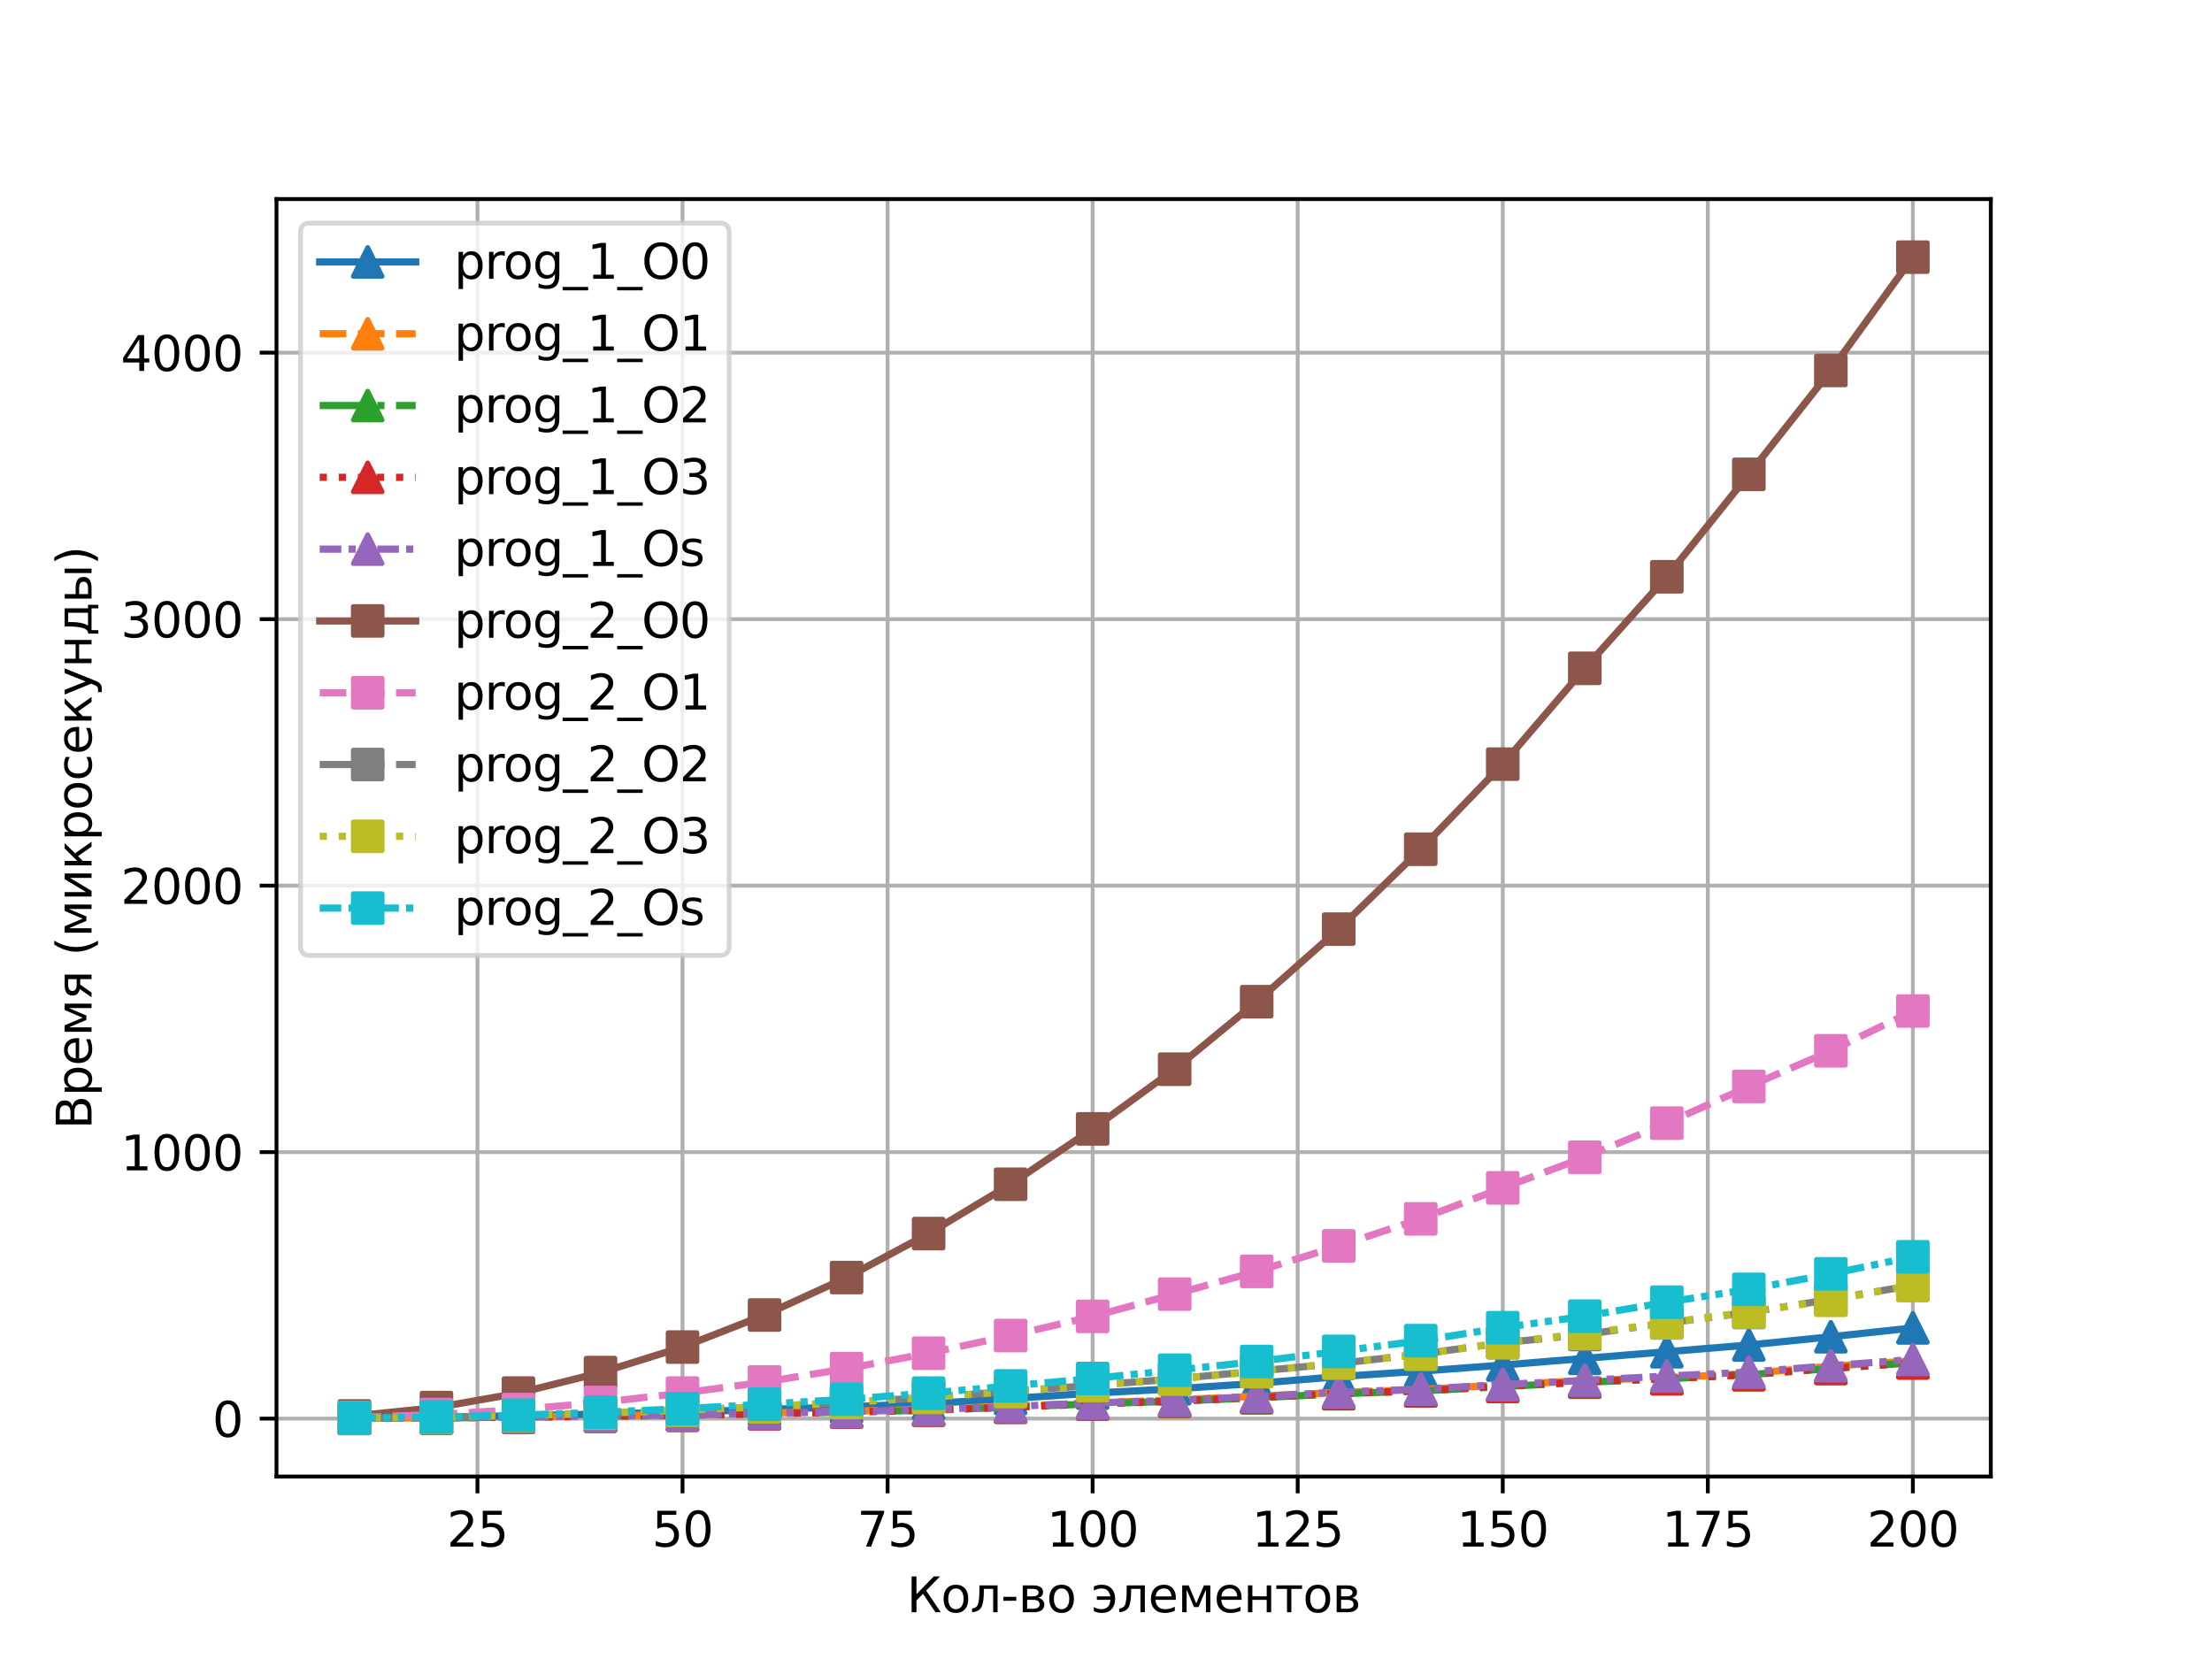 <?xml version="1.0" encoding="utf-8" standalone="no"?>
<!DOCTYPE svg PUBLIC "-//W3C//DTD SVG 1.1//EN"
  "http://www.w3.org/Graphics/SVG/1.1/DTD/svg11.dtd">
<svg xmlns:xlink="http://www.w3.org/1999/xlink" width="460.8pt" height="345.6pt" viewBox="0 0 460.8 345.6" xmlns="http://www.w3.org/2000/svg" version="1.1">
 <defs>
  <style type="text/css">*{stroke-linejoin: round; stroke-linecap: butt}</style>
 </defs>
 <g id="figure_1">
  <g id="patch_1">
   <path d="M 0 345.6 
L 460.8 345.6 
L 460.8 0 
L 0 0 
z
" style="fill: #ffffff"/>
  </g>
  <g id="axes_1">
   <g id="patch_2">
    <path d="M 57.6 307.584 
L 414.72 307.584 
L 414.72 41.472 
L 57.6 41.472 
z
" style="fill: #ffffff"/>
   </g>
   <g id="matplotlib.axis_1">
    <g id="xtick_1">
     <g id="line2d_1">
      <path d="M 99.463 307.584 
L 99.463 41.472 
" clip-path="url(#p45e9ff2366)" style="fill: none; stroke: #b0b0b0; stroke-width: 0.8; stroke-linecap: square"/>
     </g>
     <g id="line2d_2">
      <defs>
       <path id="mb24f0d60d6" d="M 0 0 
L 0 3.5 
" style="stroke: #000000; stroke-width: 0.8"/>
      </defs>
      <g>
       <use xlink:href="#mb24f0d60d6" x="99.463" y="307.584" style="stroke: #000000; stroke-width: 0.8"/>
      </g>
     </g>
     <g id="text_1">
      <!-- 25 -->
      <g transform="translate(93.101 322.182)scale(0.1 -0.1)">
       <defs>
        <path id="DejaVuSans-32" d="M 1228 531 
L 3431 531 
L 3431 0 
L 469 0 
L 469 531 
Q 828 903 1448 1529 
Q 2069 2156 2228 2338 
Q 2531 2678 2651 2914 
Q 2772 3150 2772 3378 
Q 2772 3750 2511 3984 
Q 2250 4219 1831 4219 
Q 1534 4219 1204 4116 
Q 875 4013 500 3803 
L 500 4441 
Q 881 4594 1212 4672 
Q 1544 4750 1819 4750 
Q 2544 4750 2975 4387 
Q 3406 4025 3406 3419 
Q 3406 3131 3298 2873 
Q 3191 2616 2906 2266 
Q 2828 2175 2409 1742 
Q 1991 1309 1228 531 
z
" transform="scale(0.016)"/>
        <path id="DejaVuSans-35" d="M 691 4666 
L 3169 4666 
L 3169 4134 
L 1269 4134 
L 1269 2991 
Q 1406 3038 1543 3061 
Q 1681 3084 1819 3084 
Q 2600 3084 3056 2656 
Q 3513 2228 3513 1497 
Q 3513 744 3044 326 
Q 2575 -91 1722 -91 
Q 1428 -91 1123 -41 
Q 819 9 494 109 
L 494 744 
Q 775 591 1075 516 
Q 1375 441 1709 441 
Q 2250 441 2565 725 
Q 2881 1009 2881 1497 
Q 2881 1984 2565 2268 
Q 2250 2553 1709 2553 
Q 1456 2553 1204 2497 
Q 953 2441 691 2322 
L 691 4666 
z
" transform="scale(0.016)"/>
       </defs>
       <use xlink:href="#DejaVuSans-32"/>
       <use xlink:href="#DejaVuSans-35" x="63.623"/>
      </g>
     </g>
    </g>
    <g id="xtick_2">
     <g id="line2d_3">
      <path d="M 142.181 307.584 
L 142.181 41.472 
" clip-path="url(#p45e9ff2366)" style="fill: none; stroke: #b0b0b0; stroke-width: 0.8; stroke-linecap: square"/>
     </g>
     <g id="line2d_4">
      <g>
       <use xlink:href="#mb24f0d60d6" x="142.181" y="307.584" style="stroke: #000000; stroke-width: 0.8"/>
      </g>
     </g>
     <g id="text_2">
      <!-- 50 -->
      <g transform="translate(135.819 322.182)scale(0.1 -0.1)">
       <defs>
        <path id="DejaVuSans-30" d="M 2034 4250 
Q 1547 4250 1301 3770 
Q 1056 3291 1056 2328 
Q 1056 1369 1301 889 
Q 1547 409 2034 409 
Q 2525 409 2770 889 
Q 3016 1369 3016 2328 
Q 3016 3291 2770 3770 
Q 2525 4250 2034 4250 
z
M 2034 4750 
Q 2819 4750 3233 4129 
Q 3647 3509 3647 2328 
Q 3647 1150 3233 529 
Q 2819 -91 2034 -91 
Q 1250 -91 836 529 
Q 422 1150 422 2328 
Q 422 3509 836 4129 
Q 1250 4750 2034 4750 
z
" transform="scale(0.016)"/>
       </defs>
       <use xlink:href="#DejaVuSans-35"/>
       <use xlink:href="#DejaVuSans-30" x="63.623"/>
      </g>
     </g>
    </g>
    <g id="xtick_3">
     <g id="line2d_5">
      <path d="M 184.899 307.584 
L 184.899 41.472 
" clip-path="url(#p45e9ff2366)" style="fill: none; stroke: #b0b0b0; stroke-width: 0.8; stroke-linecap: square"/>
     </g>
     <g id="line2d_6">
      <g>
       <use xlink:href="#mb24f0d60d6" x="184.899" y="307.584" style="stroke: #000000; stroke-width: 0.8"/>
      </g>
     </g>
     <g id="text_3">
      <!-- 75 -->
      <g transform="translate(178.536 322.182)scale(0.1 -0.1)">
       <defs>
        <path id="DejaVuSans-37" d="M 525 4666 
L 3525 4666 
L 3525 4397 
L 1831 0 
L 1172 0 
L 2766 4134 
L 525 4134 
L 525 4666 
z
" transform="scale(0.016)"/>
       </defs>
       <use xlink:href="#DejaVuSans-37"/>
       <use xlink:href="#DejaVuSans-35" x="63.623"/>
      </g>
     </g>
    </g>
    <g id="xtick_4">
     <g id="line2d_7">
      <path d="M 227.616 307.584 
L 227.616 41.472 
" clip-path="url(#p45e9ff2366)" style="fill: none; stroke: #b0b0b0; stroke-width: 0.8; stroke-linecap: square"/>
     </g>
     <g id="line2d_8">
      <g>
       <use xlink:href="#mb24f0d60d6" x="227.616" y="307.584" style="stroke: #000000; stroke-width: 0.8"/>
      </g>
     </g>
     <g id="text_4">
      <!-- 100 -->
      <g transform="translate(218.073 322.182)scale(0.1 -0.1)">
       <defs>
        <path id="DejaVuSans-31" d="M 794 531 
L 1825 531 
L 1825 4091 
L 703 3866 
L 703 4441 
L 1819 4666 
L 2450 4666 
L 2450 531 
L 3481 531 
L 3481 0 
L 794 0 
L 794 531 
z
" transform="scale(0.016)"/>
       </defs>
       <use xlink:href="#DejaVuSans-31"/>
       <use xlink:href="#DejaVuSans-30" x="63.623"/>
       <use xlink:href="#DejaVuSans-30" x="127.246"/>
      </g>
     </g>
    </g>
    <g id="xtick_5">
     <g id="line2d_9">
      <path d="M 270.334 307.584 
L 270.334 41.472 
" clip-path="url(#p45e9ff2366)" style="fill: none; stroke: #b0b0b0; stroke-width: 0.8; stroke-linecap: square"/>
     </g>
     <g id="line2d_10">
      <g>
       <use xlink:href="#mb24f0d60d6" x="270.334" y="307.584" style="stroke: #000000; stroke-width: 0.8"/>
      </g>
     </g>
     <g id="text_5">
      <!-- 125 -->
      <g transform="translate(260.79 322.182)scale(0.1 -0.1)">
       <use xlink:href="#DejaVuSans-31"/>
       <use xlink:href="#DejaVuSans-32" x="63.623"/>
       <use xlink:href="#DejaVuSans-35" x="127.246"/>
      </g>
     </g>
    </g>
    <g id="xtick_6">
     <g id="line2d_11">
      <path d="M 313.052 307.584 
L 313.052 41.472 
" clip-path="url(#p45e9ff2366)" style="fill: none; stroke: #b0b0b0; stroke-width: 0.8; stroke-linecap: square"/>
     </g>
     <g id="line2d_12">
      <g>
       <use xlink:href="#mb24f0d60d6" x="313.052" y="307.584" style="stroke: #000000; stroke-width: 0.8"/>
      </g>
     </g>
     <g id="text_6">
      <!-- 150 -->
      <g transform="translate(303.508 322.182)scale(0.1 -0.1)">
       <use xlink:href="#DejaVuSans-31"/>
       <use xlink:href="#DejaVuSans-35" x="63.623"/>
       <use xlink:href="#DejaVuSans-30" x="127.246"/>
      </g>
     </g>
    </g>
    <g id="xtick_7">
     <g id="line2d_13">
      <path d="M 355.77 307.584 
L 355.77 41.472 
" clip-path="url(#p45e9ff2366)" style="fill: none; stroke: #b0b0b0; stroke-width: 0.8; stroke-linecap: square"/>
     </g>
     <g id="line2d_14">
      <g>
       <use xlink:href="#mb24f0d60d6" x="355.77" y="307.584" style="stroke: #000000; stroke-width: 0.8"/>
      </g>
     </g>
     <g id="text_7">
      <!-- 175 -->
      <g transform="translate(346.226 322.182)scale(0.1 -0.1)">
       <use xlink:href="#DejaVuSans-31"/>
       <use xlink:href="#DejaVuSans-37" x="63.623"/>
       <use xlink:href="#DejaVuSans-35" x="127.246"/>
      </g>
     </g>
    </g>
    <g id="xtick_8">
     <g id="line2d_15">
      <path d="M 398.487 307.584 
L 398.487 41.472 
" clip-path="url(#p45e9ff2366)" style="fill: none; stroke: #b0b0b0; stroke-width: 0.8; stroke-linecap: square"/>
     </g>
     <g id="line2d_16">
      <g>
       <use xlink:href="#mb24f0d60d6" x="398.487" y="307.584" style="stroke: #000000; stroke-width: 0.8"/>
      </g>
     </g>
     <g id="text_8">
      <!-- 200 -->
      <g transform="translate(388.944 322.182)scale(0.1 -0.1)">
       <use xlink:href="#DejaVuSans-32"/>
       <use xlink:href="#DejaVuSans-30" x="63.623"/>
       <use xlink:href="#DejaVuSans-30" x="127.246"/>
      </g>
     </g>
    </g>
    <g id="text_9">
     <!-- Кол-во элементов -->
     <g transform="translate(188.902 335.861)scale(0.1 -0.1)">
      <defs>
       <path id="DejaVuSans-41a" d="M 628 4666 
L 1259 4666 
L 1259 2359 
L 3516 4666 
L 4325 4666 
L 2522 2822 
L 4419 0 
L 3731 0 
L 2113 2403 
L 1259 1531 
L 1259 0 
L 628 0 
L 628 4666 
z
" transform="scale(0.016)"/>
       <path id="DejaVuSans-43e" d="M 1959 3097 
Q 1497 3097 1228 2736 
Q 959 2375 959 1747 
Q 959 1119 1226 758 
Q 1494 397 1959 397 
Q 2419 397 2687 759 
Q 2956 1122 2956 1747 
Q 2956 2369 2687 2733 
Q 2419 3097 1959 3097 
z
M 1959 3584 
Q 2709 3584 3137 3096 
Q 3566 2609 3566 1747 
Q 3566 888 3137 398 
Q 2709 -91 1959 -91 
Q 1206 -91 779 398 
Q 353 888 353 1747 
Q 353 2609 779 3096 
Q 1206 3584 1959 3584 
z
" transform="scale(0.016)"/>
       <path id="DejaVuSans-43b" d="M 238 0 
L 238 478 
Q 806 566 981 959 
Q 1194 1513 1194 2928 
L 1194 3500 
L 3559 3500 
L 3559 0 
L 2984 0 
L 2984 3041 
L 1769 3041 
L 1769 2694 
Q 1769 1344 1494 738 
Q 1200 91 238 0 
z
" transform="scale(0.016)"/>
       <path id="DejaVuSans-2d" d="M 313 2009 
L 1997 2009 
L 1997 1497 
L 313 1497 
L 313 2009 
z
" transform="scale(0.016)"/>
       <path id="DejaVuSans-432" d="M 1156 1613 
L 1156 459 
L 1975 459 
Q 2369 459 2575 607 
Q 2781 756 2781 1038 
Q 2781 1319 2575 1466 
Q 2369 1613 1975 1613 
L 1156 1613 
z
M 1156 3041 
L 1156 2072 
L 1913 2072 
Q 2238 2072 2444 2201 
Q 2650 2331 2650 2563 
Q 2650 2794 2444 2917 
Q 2238 3041 1913 3041 
L 1156 3041 
z
M 581 3500 
L 1950 3500 
Q 2566 3500 2897 3275 
Q 3228 3050 3228 2634 
Q 3228 2313 3059 2123 
Q 2891 1934 2559 1888 
Q 2956 1813 3175 1575 
Q 3394 1338 3394 981 
Q 3394 513 3033 256 
Q 2672 0 2003 0 
L 581 0 
L 581 3500 
z
" transform="scale(0.016)"/>
       <path id="DejaVuSans-20" transform="scale(0.016)"/>
       <path id="DejaVuSans-44d" d="M 353 666 
Q 847 397 1338 397 
Q 1797 397 2125 664 
Q 2453 931 2513 1613 
L 738 1613 
L 738 2072 
L 2494 2072 
Q 2456 2400 2207 2748 
Q 1959 3097 1338 3097 
Q 856 3097 353 2828 
L 353 3366 
Q 844 3584 1363 3584 
Q 2181 3584 2651 3089 
Q 3122 2594 3122 1747 
Q 3122 903 2664 406 
Q 2206 -91 1403 -91 
Q 813 -91 353 134 
L 353 666 
z
" transform="scale(0.016)"/>
       <path id="DejaVuSans-435" d="M 3597 1894 
L 3597 1613 
L 953 1613 
Q 991 1019 1311 708 
Q 1631 397 2203 397 
Q 2534 397 2845 478 
Q 3156 559 3463 722 
L 3463 178 
Q 3153 47 2828 -22 
Q 2503 -91 2169 -91 
Q 1331 -91 842 396 
Q 353 884 353 1716 
Q 353 2575 817 3079 
Q 1281 3584 2069 3584 
Q 2775 3584 3186 3129 
Q 3597 2675 3597 1894 
z
M 3022 2063 
Q 3016 2534 2758 2815 
Q 2500 3097 2075 3097 
Q 1594 3097 1305 2825 
Q 1016 2553 972 2059 
L 3022 2063 
z
" transform="scale(0.016)"/>
       <path id="DejaVuSans-43c" d="M 581 3500 
L 1422 3500 
L 2416 1156 
L 3413 3500 
L 4247 3500 
L 4247 0 
L 3669 0 
L 3669 2950 
L 2703 672 
L 2128 672 
L 1159 2950 
L 1159 0 
L 581 0 
L 581 3500 
z
" transform="scale(0.016)"/>
       <path id="DejaVuSans-43d" d="M 581 3500 
L 1159 3500 
L 1159 2072 
L 3025 2072 
L 3025 3500 
L 3603 3500 
L 3603 0 
L 3025 0 
L 3025 1613 
L 1159 1613 
L 1159 0 
L 581 0 
L 581 3500 
z
" transform="scale(0.016)"/>
       <path id="DejaVuSans-442" d="M 188 3500 
L 3541 3500 
L 3541 3041 
L 2147 3041 
L 2147 0 
L 1581 0 
L 1581 3041 
L 188 3041 
L 188 3500 
z
" transform="scale(0.016)"/>
      </defs>
      <use xlink:href="#DejaVuSans-41a"/>
      <use xlink:href="#DejaVuSans-43e" x="70.996"/>
      <use xlink:href="#DejaVuSans-43b" x="132.178"/>
      <use xlink:href="#DejaVuSans-2d" x="196.094"/>
      <use xlink:href="#DejaVuSans-432" x="232.178"/>
      <use xlink:href="#DejaVuSans-43e" x="291.113"/>
      <use xlink:href="#DejaVuSans-20" x="352.295"/>
      <use xlink:href="#DejaVuSans-44d" x="384.082"/>
      <use xlink:href="#DejaVuSans-43b" x="438.965"/>
      <use xlink:href="#DejaVuSans-435" x="502.881"/>
      <use xlink:href="#DejaVuSans-43c" x="564.404"/>
      <use xlink:href="#DejaVuSans-435" x="639.844"/>
      <use xlink:href="#DejaVuSans-43d" x="701.367"/>
      <use xlink:href="#DejaVuSans-442" x="766.748"/>
      <use xlink:href="#DejaVuSans-43e" x="825"/>
      <use xlink:href="#DejaVuSans-432" x="886.182"/>
     </g>
    </g>
   </g>
   <g id="matplotlib.axis_2">
    <g id="ytick_1">
     <g id="line2d_17">
      <path d="M 57.6 295.521 
L 414.72 295.521 
" clip-path="url(#p45e9ff2366)" style="fill: none; stroke: #b0b0b0; stroke-width: 0.8; stroke-linecap: square"/>
     </g>
     <g id="line2d_18">
      <defs>
       <path id="mdbb42f8423" d="M 0 0 
L -3.5 0 
" style="stroke: #000000; stroke-width: 0.8"/>
      </defs>
      <g>
       <use xlink:href="#mdbb42f8423" x="57.6" y="295.521" style="stroke: #000000; stroke-width: 0.8"/>
      </g>
     </g>
     <g id="text_10">
      <!-- 0 -->
      <g transform="translate(44.237 299.321)scale(0.1 -0.1)">
       <use xlink:href="#DejaVuSans-30"/>
      </g>
     </g>
    </g>
    <g id="ytick_2">
     <g id="line2d_19">
      <path d="M 57.6 240.008 
L 414.72 240.008 
" clip-path="url(#p45e9ff2366)" style="fill: none; stroke: #b0b0b0; stroke-width: 0.8; stroke-linecap: square"/>
     </g>
     <g id="line2d_20">
      <g>
       <use xlink:href="#mdbb42f8423" x="57.6" y="240.008" style="stroke: #000000; stroke-width: 0.8"/>
      </g>
     </g>
     <g id="text_11">
      <!-- 1000 -->
      <g transform="translate(25.15 243.808)scale(0.1 -0.1)">
       <use xlink:href="#DejaVuSans-31"/>
       <use xlink:href="#DejaVuSans-30" x="63.623"/>
       <use xlink:href="#DejaVuSans-30" x="127.246"/>
       <use xlink:href="#DejaVuSans-30" x="190.869"/>
      </g>
     </g>
    </g>
    <g id="ytick_3">
     <g id="line2d_21">
      <path d="M 57.6 184.495 
L 414.72 184.495 
" clip-path="url(#p45e9ff2366)" style="fill: none; stroke: #b0b0b0; stroke-width: 0.8; stroke-linecap: square"/>
     </g>
     <g id="line2d_22">
      <g>
       <use xlink:href="#mdbb42f8423" x="57.6" y="184.495" style="stroke: #000000; stroke-width: 0.8"/>
      </g>
     </g>
     <g id="text_12">
      <!-- 2000 -->
      <g transform="translate(25.15 188.295)scale(0.1 -0.1)">
       <use xlink:href="#DejaVuSans-32"/>
       <use xlink:href="#DejaVuSans-30" x="63.623"/>
       <use xlink:href="#DejaVuSans-30" x="127.246"/>
       <use xlink:href="#DejaVuSans-30" x="190.869"/>
      </g>
     </g>
    </g>
    <g id="ytick_4">
     <g id="line2d_23">
      <path d="M 57.6 128.982 
L 414.72 128.982 
" clip-path="url(#p45e9ff2366)" style="fill: none; stroke: #b0b0b0; stroke-width: 0.8; stroke-linecap: square"/>
     </g>
     <g id="line2d_24">
      <g>
       <use xlink:href="#mdbb42f8423" x="57.6" y="128.982" style="stroke: #000000; stroke-width: 0.8"/>
      </g>
     </g>
     <g id="text_13">
      <!-- 3000 -->
      <g transform="translate(25.15 132.782)scale(0.1 -0.1)">
       <defs>
        <path id="DejaVuSans-33" d="M 2597 2516 
Q 3050 2419 3304 2112 
Q 3559 1806 3559 1356 
Q 3559 666 3084 287 
Q 2609 -91 1734 -91 
Q 1441 -91 1130 -33 
Q 819 25 488 141 
L 488 750 
Q 750 597 1062 519 
Q 1375 441 1716 441 
Q 2309 441 2620 675 
Q 2931 909 2931 1356 
Q 2931 1769 2642 2001 
Q 2353 2234 1838 2234 
L 1294 2234 
L 1294 2753 
L 1863 2753 
Q 2328 2753 2575 2939 
Q 2822 3125 2822 3475 
Q 2822 3834 2567 4026 
Q 2313 4219 1838 4219 
Q 1578 4219 1281 4162 
Q 984 4106 628 3988 
L 628 4550 
Q 988 4650 1302 4700 
Q 1616 4750 1894 4750 
Q 2613 4750 3031 4423 
Q 3450 4097 3450 3541 
Q 3450 3153 3228 2886 
Q 3006 2619 2597 2516 
z
" transform="scale(0.016)"/>
       </defs>
       <use xlink:href="#DejaVuSans-33"/>
       <use xlink:href="#DejaVuSans-30" x="63.623"/>
       <use xlink:href="#DejaVuSans-30" x="127.246"/>
       <use xlink:href="#DejaVuSans-30" x="190.869"/>
      </g>
     </g>
    </g>
    <g id="ytick_5">
     <g id="line2d_25">
      <path d="M 57.6 73.469 
L 414.72 73.469 
" clip-path="url(#p45e9ff2366)" style="fill: none; stroke: #b0b0b0; stroke-width: 0.8; stroke-linecap: square"/>
     </g>
     <g id="line2d_26">
      <g>
       <use xlink:href="#mdbb42f8423" x="57.6" y="73.469" style="stroke: #000000; stroke-width: 0.8"/>
      </g>
     </g>
     <g id="text_14">
      <!-- 4000 -->
      <g transform="translate(25.15 77.269)scale(0.1 -0.1)">
       <defs>
        <path id="DejaVuSans-34" d="M 2419 4116 
L 825 1625 
L 2419 1625 
L 2419 4116 
z
M 2253 4666 
L 3047 4666 
L 3047 1625 
L 3713 1625 
L 3713 1100 
L 3047 1100 
L 3047 0 
L 2419 0 
L 2419 1100 
L 313 1100 
L 313 1709 
L 2253 4666 
z
" transform="scale(0.016)"/>
       </defs>
       <use xlink:href="#DejaVuSans-34"/>
       <use xlink:href="#DejaVuSans-30" x="63.623"/>
       <use xlink:href="#DejaVuSans-30" x="127.246"/>
       <use xlink:href="#DejaVuSans-30" x="190.869"/>
      </g>
     </g>
    </g>
    <g id="text_15">
     <!-- Время (микросекунды) -->
     <g transform="translate(19.07 235.233)rotate(-90)scale(0.1 -0.1)">
      <defs>
       <path id="DejaVuSans-412" d="M 1259 2228 
L 1259 519 
L 2272 519 
Q 2781 519 3026 730 
Q 3272 941 3272 1375 
Q 3272 1813 3026 2020 
Q 2781 2228 2272 2228 
L 1259 2228 
z
M 1259 4147 
L 1259 2741 
L 2194 2741 
Q 2656 2741 2882 2914 
Q 3109 3088 3109 3444 
Q 3109 3797 2882 3972 
Q 2656 4147 2194 4147 
L 1259 4147 
z
M 628 4666 
L 2241 4666 
Q 2963 4666 3353 4366 
Q 3744 4066 3744 3513 
Q 3744 3084 3544 2831 
Q 3344 2578 2956 2516 
Q 3422 2416 3680 2098 
Q 3938 1781 3938 1306 
Q 3938 681 3513 340 
Q 3088 0 2303 0 
L 628 0 
L 628 4666 
z
" transform="scale(0.016)"/>
       <path id="DejaVuSans-440" d="M 1159 525 
L 1159 -1331 
L 581 -1331 
L 581 3500 
L 1159 3500 
L 1159 2969 
Q 1341 3281 1617 3432 
Q 1894 3584 2278 3584 
Q 2916 3584 3314 3078 
Q 3713 2572 3713 1747 
Q 3713 922 3314 415 
Q 2916 -91 2278 -91 
Q 1894 -91 1617 61 
Q 1341 213 1159 525 
z
M 3116 1747 
Q 3116 2381 2855 2742 
Q 2594 3103 2138 3103 
Q 1681 3103 1420 2742 
Q 1159 2381 1159 1747 
Q 1159 1113 1420 752 
Q 1681 391 2138 391 
Q 2594 391 2855 752 
Q 3116 1113 3116 1747 
z
" transform="scale(0.016)"/>
       <path id="DejaVuSans-44f" d="M 1181 2491 
Q 1181 2231 1381 2084 
Q 1581 1938 1953 1938 
L 2728 1938 
L 2728 3041 
L 1953 3041 
Q 1581 3041 1381 2897 
Q 1181 2753 1181 2491 
z
M 363 0 
L 1431 1534 
Q 1069 1616 828 1830 
Q 588 2044 588 2491 
Q 588 2997 923 3248 
Q 1259 3500 1938 3500 
L 3306 3500 
L 3306 0 
L 2728 0 
L 2728 1478 
L 2013 1478 
L 981 0 
L 363 0 
z
" transform="scale(0.016)"/>
       <path id="DejaVuSans-28" d="M 1984 4856 
Q 1566 4138 1362 3434 
Q 1159 2731 1159 2009 
Q 1159 1288 1364 580 
Q 1569 -128 1984 -844 
L 1484 -844 
Q 1016 -109 783 600 
Q 550 1309 550 2009 
Q 550 2706 781 3412 
Q 1013 4119 1484 4856 
L 1984 4856 
z
" transform="scale(0.016)"/>
       <path id="DejaVuSans-438" d="M 3578 3500 
L 3578 0 
L 3006 0 
L 3006 2809 
L 1319 0 
L 581 0 
L 581 3500 
L 1153 3500 
L 1153 697 
L 2838 3500 
L 3578 3500 
z
" transform="scale(0.016)"/>
       <path id="DejaVuSans-43a" d="M 581 3500 
L 1153 3500 
L 1153 1856 
L 2775 3500 
L 3481 3500 
L 2144 2147 
L 3653 0 
L 3009 0 
L 1769 1766 
L 1153 1141 
L 1153 0 
L 581 0 
L 581 3500 
z
" transform="scale(0.016)"/>
       <path id="DejaVuSans-441" d="M 3122 3366 
L 3122 2828 
Q 2878 2963 2633 3030 
Q 2388 3097 2138 3097 
Q 1578 3097 1268 2742 
Q 959 2388 959 1747 
Q 959 1106 1268 751 
Q 1578 397 2138 397 
Q 2388 397 2633 464 
Q 2878 531 3122 666 
L 3122 134 
Q 2881 22 2623 -34 
Q 2366 -91 2075 -91 
Q 1284 -91 818 406 
Q 353 903 353 1747 
Q 353 2603 823 3093 
Q 1294 3584 2113 3584 
Q 2378 3584 2631 3529 
Q 2884 3475 3122 3366 
z
" transform="scale(0.016)"/>
       <path id="DejaVuSans-443" d="M 2059 -325 
Q 1816 -950 1584 -1140 
Q 1353 -1331 966 -1331 
L 506 -1331 
L 506 -850 
L 844 -850 
Q 1081 -850 1212 -737 
Q 1344 -625 1503 -206 
L 1606 56 
L 191 3500 
L 800 3500 
L 1894 763 
L 2988 3500 
L 3597 3500 
L 2059 -325 
z
" transform="scale(0.016)"/>
       <path id="DejaVuSans-434" d="M 1384 459 
L 3053 459 
L 3053 3041 
L 1844 3041 
L 1844 2603 
Q 1844 1316 1475 628 
L 1384 459 
z
M 550 459 
Q 834 584 959 850 
Q 1266 1509 1266 2838 
L 1266 3500 
L 3631 3500 
L 3631 459 
L 4091 459 
L 4091 -884 
L 3631 -884 
L 3631 0 
L 794 0 
L 794 -884 
L 334 -884 
L 334 459 
L 550 459 
z
" transform="scale(0.016)"/>
       <path id="DejaVuSans-44b" d="M 3907 3500 
L 4482 3500 
L 4482 0 
L 3907 0 
L 3907 3500 
z
M 4195 3584 
L 4195 3584 
z
M 2781 1038 
Q 2781 1319 2576 1466 
Q 2372 1613 1978 1613 
L 1159 1613 
L 1159 459 
L 1978 459 
Q 2372 459 2576 607 
Q 2781 756 2781 1038 
z
M 581 3500 
L 1159 3500 
L 1159 2072 
L 2003 2072 
Q 2672 2072 3033 1817 
Q 3394 1563 3394 1038 
Q 3394 513 3033 256 
Q 2672 0 2003 0 
L 581 0 
L 581 3500 
z
" transform="scale(0.016)"/>
       <path id="DejaVuSans-29" d="M 513 4856 
L 1013 4856 
Q 1481 4119 1714 3412 
Q 1947 2706 1947 2009 
Q 1947 1309 1714 600 
Q 1481 -109 1013 -844 
L 513 -844 
Q 928 -128 1133 580 
Q 1338 1288 1338 2009 
Q 1338 2731 1133 3434 
Q 928 4138 513 4856 
z
" transform="scale(0.016)"/>
      </defs>
      <use xlink:href="#DejaVuSans-412"/>
      <use xlink:href="#DejaVuSans-440" x="68.604"/>
      <use xlink:href="#DejaVuSans-435" x="132.08"/>
      <use xlink:href="#DejaVuSans-43c" x="193.604"/>
      <use xlink:href="#DejaVuSans-44f" x="269.043"/>
      <use xlink:href="#DejaVuSans-20" x="329.199"/>
      <use xlink:href="#DejaVuSans-28" x="360.986"/>
      <use xlink:href="#DejaVuSans-43c" x="400"/>
      <use xlink:href="#DejaVuSans-438" x="475.439"/>
      <use xlink:href="#DejaVuSans-43a" x="540.43"/>
      <use xlink:href="#DejaVuSans-440" x="600.83"/>
      <use xlink:href="#DejaVuSans-43e" x="664.307"/>
      <use xlink:href="#DejaVuSans-441" x="725.488"/>
      <use xlink:href="#DejaVuSans-435" x="780.469"/>
      <use xlink:href="#DejaVuSans-43a" x="841.992"/>
      <use xlink:href="#DejaVuSans-443" x="902.393"/>
      <use xlink:href="#DejaVuSans-43d" x="961.572"/>
      <use xlink:href="#DejaVuSans-434" x="1026.953"/>
      <use xlink:href="#DejaVuSans-44b" x="1096.094"/>
      <use xlink:href="#DejaVuSans-29" x="1175.049"/>
     </g>
    </g>
   </g>
   <g id="line2d_27">
    <path d="M 73.833 295.394 
L 90.92 295.216 
L 108.007 294.938 
L 125.094 294.561 
L 142.181 294.156 
L 159.268 293.623 
L 176.355 293.068 
L 193.442 292.413 
L 210.529 291.347 
L 227.616 290.209 
L 244.704 289.315 
L 261.791 288.182 
L 278.878 286.767 
L 295.965 285.64 
L 313.052 284.369 
L 330.139 282.975 
L 347.226 281.593 
L 364.313 280.189 
L 381.4 278.473 
L 398.487 276.625 
" clip-path="url(#p45e9ff2366)" style="fill: none; stroke: #1f77b4; stroke-width: 1.5; stroke-linecap: square"/>
    <defs>
     <path id="m878d49fa36" d="M 0 -3 
L -3 3 
L 3 3 
z
" style="stroke: #1f77b4; stroke-linejoin: miter"/>
    </defs>
    <g clip-path="url(#p45e9ff2366)">
     <use xlink:href="#m878d49fa36" x="73.833" y="295.394" style="fill: #1f77b4; stroke: #1f77b4; stroke-linejoin: miter"/>
     <use xlink:href="#m878d49fa36" x="90.92" y="295.216" style="fill: #1f77b4; stroke: #1f77b4; stroke-linejoin: miter"/>
     <use xlink:href="#m878d49fa36" x="108.007" y="294.938" style="fill: #1f77b4; stroke: #1f77b4; stroke-linejoin: miter"/>
     <use xlink:href="#m878d49fa36" x="125.094" y="294.561" style="fill: #1f77b4; stroke: #1f77b4; stroke-linejoin: miter"/>
     <use xlink:href="#m878d49fa36" x="142.181" y="294.156" style="fill: #1f77b4; stroke: #1f77b4; stroke-linejoin: miter"/>
     <use xlink:href="#m878d49fa36" x="159.268" y="293.623" style="fill: #1f77b4; stroke: #1f77b4; stroke-linejoin: miter"/>
     <use xlink:href="#m878d49fa36" x="176.355" y="293.068" style="fill: #1f77b4; stroke: #1f77b4; stroke-linejoin: miter"/>
     <use xlink:href="#m878d49fa36" x="193.442" y="292.413" style="fill: #1f77b4; stroke: #1f77b4; stroke-linejoin: miter"/>
     <use xlink:href="#m878d49fa36" x="210.529" y="291.347" style="fill: #1f77b4; stroke: #1f77b4; stroke-linejoin: miter"/>
     <use xlink:href="#m878d49fa36" x="227.616" y="290.209" style="fill: #1f77b4; stroke: #1f77b4; stroke-linejoin: miter"/>
     <use xlink:href="#m878d49fa36" x="244.704" y="289.315" style="fill: #1f77b4; stroke: #1f77b4; stroke-linejoin: miter"/>
     <use xlink:href="#m878d49fa36" x="261.791" y="288.182" style="fill: #1f77b4; stroke: #1f77b4; stroke-linejoin: miter"/>
     <use xlink:href="#m878d49fa36" x="278.878" y="286.767" style="fill: #1f77b4; stroke: #1f77b4; stroke-linejoin: miter"/>
     <use xlink:href="#m878d49fa36" x="295.965" y="285.64" style="fill: #1f77b4; stroke: #1f77b4; stroke-linejoin: miter"/>
     <use xlink:href="#m878d49fa36" x="313.052" y="284.369" style="fill: #1f77b4; stroke: #1f77b4; stroke-linejoin: miter"/>
     <use xlink:href="#m878d49fa36" x="330.139" y="282.975" style="fill: #1f77b4; stroke: #1f77b4; stroke-linejoin: miter"/>
     <use xlink:href="#m878d49fa36" x="347.226" y="281.593" style="fill: #1f77b4; stroke: #1f77b4; stroke-linejoin: miter"/>
     <use xlink:href="#m878d49fa36" x="364.313" y="280.189" style="fill: #1f77b4; stroke: #1f77b4; stroke-linejoin: miter"/>
     <use xlink:href="#m878d49fa36" x="381.4" y="278.473" style="fill: #1f77b4; stroke: #1f77b4; stroke-linejoin: miter"/>
     <use xlink:href="#m878d49fa36" x="398.487" y="276.625" style="fill: #1f77b4; stroke: #1f77b4; stroke-linejoin: miter"/>
    </g>
   </g>
   <g id="line2d_28">
    <path d="M 73.833 295.455 
L 90.92 295.349 
L 108.007 295.16 
L 125.094 294.95 
L 142.181 294.711 
L 159.268 294.372 
L 176.355 293.995 
L 193.442 293.578 
L 210.529 292.934 
L 227.616 292.279 
L 244.704 291.613 
L 261.791 290.853 
L 278.878 290.07 
L 295.965 289.465 
L 313.052 288.493 
L 330.139 287.589 
L 347.226 286.983 
L 364.313 286.134 
L 381.4 284.596 
L 398.487 283.497 
" clip-path="url(#p45e9ff2366)" style="fill: none; stroke-dasharray: 5.55,2.4; stroke-dashoffset: 0; stroke: #ff7f0e; stroke-width: 1.5"/>
    <defs>
     <path id="m79f18ad814" d="M 0 -3 
L -3 3 
L 3 3 
z
" style="stroke: #ff7f0e; stroke-linejoin: miter"/>
    </defs>
    <g clip-path="url(#p45e9ff2366)">
     <use xlink:href="#m79f18ad814" x="73.833" y="295.455" style="fill: #ff7f0e; stroke: #ff7f0e; stroke-linejoin: miter"/>
     <use xlink:href="#m79f18ad814" x="90.92" y="295.349" style="fill: #ff7f0e; stroke: #ff7f0e; stroke-linejoin: miter"/>
     <use xlink:href="#m79f18ad814" x="108.007" y="295.16" style="fill: #ff7f0e; stroke: #ff7f0e; stroke-linejoin: miter"/>
     <use xlink:href="#m79f18ad814" x="125.094" y="294.95" style="fill: #ff7f0e; stroke: #ff7f0e; stroke-linejoin: miter"/>
     <use xlink:href="#m79f18ad814" x="142.181" y="294.711" style="fill: #ff7f0e; stroke: #ff7f0e; stroke-linejoin: miter"/>
     <use xlink:href="#m79f18ad814" x="159.268" y="294.372" style="fill: #ff7f0e; stroke: #ff7f0e; stroke-linejoin: miter"/>
     <use xlink:href="#m79f18ad814" x="176.355" y="293.995" style="fill: #ff7f0e; stroke: #ff7f0e; stroke-linejoin: miter"/>
     <use xlink:href="#m79f18ad814" x="193.442" y="293.578" style="fill: #ff7f0e; stroke: #ff7f0e; stroke-linejoin: miter"/>
     <use xlink:href="#m79f18ad814" x="210.529" y="292.934" style="fill: #ff7f0e; stroke: #ff7f0e; stroke-linejoin: miter"/>
     <use xlink:href="#m79f18ad814" x="227.616" y="292.279" style="fill: #ff7f0e; stroke: #ff7f0e; stroke-linejoin: miter"/>
     <use xlink:href="#m79f18ad814" x="244.704" y="291.613" style="fill: #ff7f0e; stroke: #ff7f0e; stroke-linejoin: miter"/>
     <use xlink:href="#m79f18ad814" x="261.791" y="290.853" style="fill: #ff7f0e; stroke: #ff7f0e; stroke-linejoin: miter"/>
     <use xlink:href="#m79f18ad814" x="278.878" y="290.07" style="fill: #ff7f0e; stroke: #ff7f0e; stroke-linejoin: miter"/>
     <use xlink:href="#m79f18ad814" x="295.965" y="289.465" style="fill: #ff7f0e; stroke: #ff7f0e; stroke-linejoin: miter"/>
     <use xlink:href="#m79f18ad814" x="313.052" y="288.493" style="fill: #ff7f0e; stroke: #ff7f0e; stroke-linejoin: miter"/>
     <use xlink:href="#m79f18ad814" x="330.139" y="287.589" style="fill: #ff7f0e; stroke: #ff7f0e; stroke-linejoin: miter"/>
     <use xlink:href="#m79f18ad814" x="347.226" y="286.983" style="fill: #ff7f0e; stroke: #ff7f0e; stroke-linejoin: miter"/>
     <use xlink:href="#m79f18ad814" x="364.313" y="286.134" style="fill: #ff7f0e; stroke: #ff7f0e; stroke-linejoin: miter"/>
     <use xlink:href="#m79f18ad814" x="381.4" y="284.596" style="fill: #ff7f0e; stroke: #ff7f0e; stroke-linejoin: miter"/>
     <use xlink:href="#m79f18ad814" x="398.487" y="283.497" style="fill: #ff7f0e; stroke: #ff7f0e; stroke-linejoin: miter"/>
    </g>
   </g>
   <g id="line2d_29">
    <path d="M 73.833 295.482 
L 90.92 295.383 
L 108.007 295.21 
L 125.094 295.027 
L 142.181 294.816 
L 159.268 294.483 
L 176.355 294.167 
L 193.442 293.767 
L 210.529 293.145 
L 227.616 292.446 
L 244.704 291.896 
L 261.791 291.186 
L 278.878 290.359 
L 295.965 289.754 
L 313.052 288.849 
L 330.139 287.955 
L 347.226 287.217 
L 364.313 286.373 
L 381.4 285.096 
L 398.487 283.886 
" clip-path="url(#p45e9ff2366)" style="fill: none; stroke-dasharray: 9.6,2.4,1.5,2.4; stroke-dashoffset: 0; stroke: #2ca02c; stroke-width: 1.5"/>
    <defs>
     <path id="m7351df05fe" d="M 0 -3 
L -3 3 
L 3 3 
z
" style="stroke: #2ca02c; stroke-linejoin: miter"/>
    </defs>
    <g clip-path="url(#p45e9ff2366)">
     <use xlink:href="#m7351df05fe" x="73.833" y="295.482" style="fill: #2ca02c; stroke: #2ca02c; stroke-linejoin: miter"/>
     <use xlink:href="#m7351df05fe" x="90.92" y="295.383" style="fill: #2ca02c; stroke: #2ca02c; stroke-linejoin: miter"/>
     <use xlink:href="#m7351df05fe" x="108.007" y="295.21" style="fill: #2ca02c; stroke: #2ca02c; stroke-linejoin: miter"/>
     <use xlink:href="#m7351df05fe" x="125.094" y="295.027" style="fill: #2ca02c; stroke: #2ca02c; stroke-linejoin: miter"/>
     <use xlink:href="#m7351df05fe" x="142.181" y="294.816" style="fill: #2ca02c; stroke: #2ca02c; stroke-linejoin: miter"/>
     <use xlink:href="#m7351df05fe" x="159.268" y="294.483" style="fill: #2ca02c; stroke: #2ca02c; stroke-linejoin: miter"/>
     <use xlink:href="#m7351df05fe" x="176.355" y="294.167" style="fill: #2ca02c; stroke: #2ca02c; stroke-linejoin: miter"/>
     <use xlink:href="#m7351df05fe" x="193.442" y="293.767" style="fill: #2ca02c; stroke: #2ca02c; stroke-linejoin: miter"/>
     <use xlink:href="#m7351df05fe" x="210.529" y="293.145" style="fill: #2ca02c; stroke: #2ca02c; stroke-linejoin: miter"/>
     <use xlink:href="#m7351df05fe" x="227.616" y="292.446" style="fill: #2ca02c; stroke: #2ca02c; stroke-linejoin: miter"/>
     <use xlink:href="#m7351df05fe" x="244.704" y="291.896" style="fill: #2ca02c; stroke: #2ca02c; stroke-linejoin: miter"/>
     <use xlink:href="#m7351df05fe" x="261.791" y="291.186" style="fill: #2ca02c; stroke: #2ca02c; stroke-linejoin: miter"/>
     <use xlink:href="#m7351df05fe" x="278.878" y="290.359" style="fill: #2ca02c; stroke: #2ca02c; stroke-linejoin: miter"/>
     <use xlink:href="#m7351df05fe" x="295.965" y="289.754" style="fill: #2ca02c; stroke: #2ca02c; stroke-linejoin: miter"/>
     <use xlink:href="#m7351df05fe" x="313.052" y="288.849" style="fill: #2ca02c; stroke: #2ca02c; stroke-linejoin: miter"/>
     <use xlink:href="#m7351df05fe" x="330.139" y="287.955" style="fill: #2ca02c; stroke: #2ca02c; stroke-linejoin: miter"/>
     <use xlink:href="#m7351df05fe" x="347.226" y="287.217" style="fill: #2ca02c; stroke: #2ca02c; stroke-linejoin: miter"/>
     <use xlink:href="#m7351df05fe" x="364.313" y="286.373" style="fill: #2ca02c; stroke: #2ca02c; stroke-linejoin: miter"/>
     <use xlink:href="#m7351df05fe" x="381.4" y="285.096" style="fill: #2ca02c; stroke: #2ca02c; stroke-linejoin: miter"/>
     <use xlink:href="#m7351df05fe" x="398.487" y="283.886" style="fill: #2ca02c; stroke: #2ca02c; stroke-linejoin: miter"/>
    </g>
   </g>
   <g id="line2d_30">
    <path d="M 73.833 295.482 
L 90.92 295.388 
L 108.007 295.227 
L 125.094 295.027 
L 142.181 294.811 
L 159.268 294.522 
L 176.355 294.167 
L 193.442 293.767 
L 210.529 293.156 
L 227.616 292.474 
L 244.704 291.891 
L 261.791 291.114 
L 278.878 290.303 
L 295.965 289.731 
L 313.052 288.765 
L 330.139 287.855 
L 347.226 287.211 
L 364.313 286.362 
L 381.4 285.046 
L 398.487 283.936 
" clip-path="url(#p45e9ff2366)" style="fill: none; stroke-dasharray: 1.5,2.475; stroke-dashoffset: 0; stroke: #d62728; stroke-width: 1.5"/>
    <defs>
     <path id="m246741884a" d="M 0 -3 
L -3 3 
L 3 3 
z
" style="stroke: #d62728; stroke-linejoin: miter"/>
    </defs>
    <g clip-path="url(#p45e9ff2366)">
     <use xlink:href="#m246741884a" x="73.833" y="295.482" style="fill: #d62728; stroke: #d62728; stroke-linejoin: miter"/>
     <use xlink:href="#m246741884a" x="90.92" y="295.388" style="fill: #d62728; stroke: #d62728; stroke-linejoin: miter"/>
     <use xlink:href="#m246741884a" x="108.007" y="295.227" style="fill: #d62728; stroke: #d62728; stroke-linejoin: miter"/>
     <use xlink:href="#m246741884a" x="125.094" y="295.027" style="fill: #d62728; stroke: #d62728; stroke-linejoin: miter"/>
     <use xlink:href="#m246741884a" x="142.181" y="294.811" style="fill: #d62728; stroke: #d62728; stroke-linejoin: miter"/>
     <use xlink:href="#m246741884a" x="159.268" y="294.522" style="fill: #d62728; stroke: #d62728; stroke-linejoin: miter"/>
     <use xlink:href="#m246741884a" x="176.355" y="294.167" style="fill: #d62728; stroke: #d62728; stroke-linejoin: miter"/>
     <use xlink:href="#m246741884a" x="193.442" y="293.767" style="fill: #d62728; stroke: #d62728; stroke-linejoin: miter"/>
     <use xlink:href="#m246741884a" x="210.529" y="293.156" style="fill: #d62728; stroke: #d62728; stroke-linejoin: miter"/>
     <use xlink:href="#m246741884a" x="227.616" y="292.474" style="fill: #d62728; stroke: #d62728; stroke-linejoin: miter"/>
     <use xlink:href="#m246741884a" x="244.704" y="291.891" style="fill: #d62728; stroke: #d62728; stroke-linejoin: miter"/>
     <use xlink:href="#m246741884a" x="261.791" y="291.114" style="fill: #d62728; stroke: #d62728; stroke-linejoin: miter"/>
     <use xlink:href="#m246741884a" x="278.878" y="290.303" style="fill: #d62728; stroke: #d62728; stroke-linejoin: miter"/>
     <use xlink:href="#m246741884a" x="295.965" y="289.731" style="fill: #d62728; stroke: #d62728; stroke-linejoin: miter"/>
     <use xlink:href="#m246741884a" x="313.052" y="288.765" style="fill: #d62728; stroke: #d62728; stroke-linejoin: miter"/>
     <use xlink:href="#m246741884a" x="330.139" y="287.855" style="fill: #d62728; stroke: #d62728; stroke-linejoin: miter"/>
     <use xlink:href="#m246741884a" x="347.226" y="287.211" style="fill: #d62728; stroke: #d62728; stroke-linejoin: miter"/>
     <use xlink:href="#m246741884a" x="364.313" y="286.362" style="fill: #d62728; stroke: #d62728; stroke-linejoin: miter"/>
     <use xlink:href="#m246741884a" x="381.4" y="285.046" style="fill: #d62728; stroke: #d62728; stroke-linejoin: miter"/>
     <use xlink:href="#m246741884a" x="398.487" y="283.936" style="fill: #d62728; stroke: #d62728; stroke-linejoin: miter"/>
    </g>
   </g>
   <g id="line2d_31">
    <path d="M 73.833 295.488 
L 90.92 295.371 
L 108.007 295.21 
L 125.094 294.977 
L 142.181 294.777 
L 159.268 294.428 
L 176.355 294.078 
L 193.442 293.645 
L 210.529 293.001 
L 227.616 292.268 
L 244.704 291.702 
L 261.791 290.925 
L 278.878 290.014 
L 295.965 289.387 
L 313.052 288.438 
L 330.139 287.561 
L 347.226 286.661 
L 364.313 285.834 
L 381.4 284.502 
L 398.487 283.197 
" clip-path="url(#p45e9ff2366)" style="fill: none; stroke-dasharray: 4.5,1.5,1.5,1.5,1.5,1.5; stroke-dashoffset: 0; stroke: #9467bd; stroke-width: 1.5"/>
    <defs>
     <path id="m70fec6aaab" d="M 0 -3 
L -3 3 
L 3 3 
z
" style="stroke: #9467bd; stroke-linejoin: miter"/>
    </defs>
    <g clip-path="url(#p45e9ff2366)">
     <use xlink:href="#m70fec6aaab" x="73.833" y="295.488" style="fill: #9467bd; stroke: #9467bd; stroke-linejoin: miter"/>
     <use xlink:href="#m70fec6aaab" x="90.92" y="295.371" style="fill: #9467bd; stroke: #9467bd; stroke-linejoin: miter"/>
     <use xlink:href="#m70fec6aaab" x="108.007" y="295.21" style="fill: #9467bd; stroke: #9467bd; stroke-linejoin: miter"/>
     <use xlink:href="#m70fec6aaab" x="125.094" y="294.977" style="fill: #9467bd; stroke: #9467bd; stroke-linejoin: miter"/>
     <use xlink:href="#m70fec6aaab" x="142.181" y="294.777" style="fill: #9467bd; stroke: #9467bd; stroke-linejoin: miter"/>
     <use xlink:href="#m70fec6aaab" x="159.268" y="294.428" style="fill: #9467bd; stroke: #9467bd; stroke-linejoin: miter"/>
     <use xlink:href="#m70fec6aaab" x="176.355" y="294.078" style="fill: #9467bd; stroke: #9467bd; stroke-linejoin: miter"/>
     <use xlink:href="#m70fec6aaab" x="193.442" y="293.645" style="fill: #9467bd; stroke: #9467bd; stroke-linejoin: miter"/>
     <use xlink:href="#m70fec6aaab" x="210.529" y="293.001" style="fill: #9467bd; stroke: #9467bd; stroke-linejoin: miter"/>
     <use xlink:href="#m70fec6aaab" x="227.616" y="292.268" style="fill: #9467bd; stroke: #9467bd; stroke-linejoin: miter"/>
     <use xlink:href="#m70fec6aaab" x="244.704" y="291.702" style="fill: #9467bd; stroke: #9467bd; stroke-linejoin: miter"/>
     <use xlink:href="#m70fec6aaab" x="261.791" y="290.925" style="fill: #9467bd; stroke: #9467bd; stroke-linejoin: miter"/>
     <use xlink:href="#m70fec6aaab" x="278.878" y="290.014" style="fill: #9467bd; stroke: #9467bd; stroke-linejoin: miter"/>
     <use xlink:href="#m70fec6aaab" x="295.965" y="289.387" style="fill: #9467bd; stroke: #9467bd; stroke-linejoin: miter"/>
     <use xlink:href="#m70fec6aaab" x="313.052" y="288.438" style="fill: #9467bd; stroke: #9467bd; stroke-linejoin: miter"/>
     <use xlink:href="#m70fec6aaab" x="330.139" y="287.561" style="fill: #9467bd; stroke: #9467bd; stroke-linejoin: miter"/>
     <use xlink:href="#m70fec6aaab" x="347.226" y="286.661" style="fill: #9467bd; stroke: #9467bd; stroke-linejoin: miter"/>
     <use xlink:href="#m70fec6aaab" x="364.313" y="285.834" style="fill: #9467bd; stroke: #9467bd; stroke-linejoin: miter"/>
     <use xlink:href="#m70fec6aaab" x="381.4" y="284.502" style="fill: #9467bd; stroke: #9467bd; stroke-linejoin: miter"/>
     <use xlink:href="#m70fec6aaab" x="398.487" y="283.197" style="fill: #9467bd; stroke: #9467bd; stroke-linejoin: miter"/>
    </g>
   </g>
   <g id="line2d_32">
    <path d="M 73.833 294.966 
L 90.92 293.223 
L 108.007 290.203 
L 125.094 285.945 
L 142.181 280.616 
L 159.268 273.943 
L 176.355 266.138 
L 193.442 256.979 
L 210.529 246.698 
L 227.616 235.168 
L 244.704 222.733 
L 261.791 208.671 
L 278.878 193.555 
L 295.965 176.907 
L 313.052 159.187 
L 330.139 139.225 
L 347.226 120.15 
L 364.313 98.817 
L 381.4 77.172 
L 398.487 53.568 
" clip-path="url(#p45e9ff2366)" style="fill: none; stroke: #8c564b; stroke-width: 1.5; stroke-linecap: square"/>
    <defs>
     <path id="m61e4b0f0fd" d="M -3 3 
L 3 3 
L 3 -3 
L -3 -3 
z
" style="stroke: #8c564b; stroke-linejoin: miter"/>
    </defs>
    <g clip-path="url(#p45e9ff2366)">
     <use xlink:href="#m61e4b0f0fd" x="73.833" y="294.966" style="fill: #8c564b; stroke: #8c564b; stroke-linejoin: miter"/>
     <use xlink:href="#m61e4b0f0fd" x="90.92" y="293.223" style="fill: #8c564b; stroke: #8c564b; stroke-linejoin: miter"/>
     <use xlink:href="#m61e4b0f0fd" x="108.007" y="290.203" style="fill: #8c564b; stroke: #8c564b; stroke-linejoin: miter"/>
     <use xlink:href="#m61e4b0f0fd" x="125.094" y="285.945" style="fill: #8c564b; stroke: #8c564b; stroke-linejoin: miter"/>
     <use xlink:href="#m61e4b0f0fd" x="142.181" y="280.616" style="fill: #8c564b; stroke: #8c564b; stroke-linejoin: miter"/>
     <use xlink:href="#m61e4b0f0fd" x="159.268" y="273.943" style="fill: #8c564b; stroke: #8c564b; stroke-linejoin: miter"/>
     <use xlink:href="#m61e4b0f0fd" x="176.355" y="266.138" style="fill: #8c564b; stroke: #8c564b; stroke-linejoin: miter"/>
     <use xlink:href="#m61e4b0f0fd" x="193.442" y="256.979" style="fill: #8c564b; stroke: #8c564b; stroke-linejoin: miter"/>
     <use xlink:href="#m61e4b0f0fd" x="210.529" y="246.698" style="fill: #8c564b; stroke: #8c564b; stroke-linejoin: miter"/>
     <use xlink:href="#m61e4b0f0fd" x="227.616" y="235.168" style="fill: #8c564b; stroke: #8c564b; stroke-linejoin: miter"/>
     <use xlink:href="#m61e4b0f0fd" x="244.704" y="222.733" style="fill: #8c564b; stroke: #8c564b; stroke-linejoin: miter"/>
     <use xlink:href="#m61e4b0f0fd" x="261.791" y="208.671" style="fill: #8c564b; stroke: #8c564b; stroke-linejoin: miter"/>
     <use xlink:href="#m61e4b0f0fd" x="278.878" y="193.555" style="fill: #8c564b; stroke: #8c564b; stroke-linejoin: miter"/>
     <use xlink:href="#m61e4b0f0fd" x="295.965" y="176.907" style="fill: #8c564b; stroke: #8c564b; stroke-linejoin: miter"/>
     <use xlink:href="#m61e4b0f0fd" x="313.052" y="159.187" style="fill: #8c564b; stroke: #8c564b; stroke-linejoin: miter"/>
     <use xlink:href="#m61e4b0f0fd" x="330.139" y="139.225" style="fill: #8c564b; stroke: #8c564b; stroke-linejoin: miter"/>
     <use xlink:href="#m61e4b0f0fd" x="347.226" y="120.15" style="fill: #8c564b; stroke: #8c564b; stroke-linejoin: miter"/>
     <use xlink:href="#m61e4b0f0fd" x="364.313" y="98.817" style="fill: #8c564b; stroke: #8c564b; stroke-linejoin: miter"/>
     <use xlink:href="#m61e4b0f0fd" x="381.4" y="77.172" style="fill: #8c564b; stroke: #8c564b; stroke-linejoin: miter"/>
     <use xlink:href="#m61e4b0f0fd" x="398.487" y="53.568" style="fill: #8c564b; stroke: #8c564b; stroke-linejoin: miter"/>
    </g>
   </g>
   <g id="line2d_33">
    <path d="M 73.833 295.305 
L 90.92 294.678 
L 108.007 293.639 
L 125.094 292.157 
L 142.181 290.209 
L 159.268 287.894 
L 176.355 285.113 
L 193.442 281.898 
L 210.529 278.218 
L 227.616 274.227 
L 244.704 269.591 
L 261.791 264.856 
L 278.878 259.549 
L 295.965 253.903 
L 313.052 247.453 
L 330.139 241.08 
L 347.226 233.974 
L 364.313 226.324 
L 381.4 218.902 
L 398.487 210.609 
" clip-path="url(#p45e9ff2366)" style="fill: none; stroke-dasharray: 5.55,2.4; stroke-dashoffset: 0; stroke: #e377c2; stroke-width: 1.5"/>
    <defs>
     <path id="m1404eca97d" d="M -3 3 
L 3 3 
L 3 -3 
L -3 -3 
z
" style="stroke: #e377c2; stroke-linejoin: miter"/>
    </defs>
    <g clip-path="url(#p45e9ff2366)">
     <use xlink:href="#m1404eca97d" x="73.833" y="295.305" style="fill: #e377c2; stroke: #e377c2; stroke-linejoin: miter"/>
     <use xlink:href="#m1404eca97d" x="90.92" y="294.678" style="fill: #e377c2; stroke: #e377c2; stroke-linejoin: miter"/>
     <use xlink:href="#m1404eca97d" x="108.007" y="293.639" style="fill: #e377c2; stroke: #e377c2; stroke-linejoin: miter"/>
     <use xlink:href="#m1404eca97d" x="125.094" y="292.157" style="fill: #e377c2; stroke: #e377c2; stroke-linejoin: miter"/>
     <use xlink:href="#m1404eca97d" x="142.181" y="290.209" style="fill: #e377c2; stroke: #e377c2; stroke-linejoin: miter"/>
     <use xlink:href="#m1404eca97d" x="159.268" y="287.894" style="fill: #e377c2; stroke: #e377c2; stroke-linejoin: miter"/>
     <use xlink:href="#m1404eca97d" x="176.355" y="285.113" style="fill: #e377c2; stroke: #e377c2; stroke-linejoin: miter"/>
     <use xlink:href="#m1404eca97d" x="193.442" y="281.898" style="fill: #e377c2; stroke: #e377c2; stroke-linejoin: miter"/>
     <use xlink:href="#m1404eca97d" x="210.529" y="278.218" style="fill: #e377c2; stroke: #e377c2; stroke-linejoin: miter"/>
     <use xlink:href="#m1404eca97d" x="227.616" y="274.227" style="fill: #e377c2; stroke: #e377c2; stroke-linejoin: miter"/>
     <use xlink:href="#m1404eca97d" x="244.704" y="269.591" style="fill: #e377c2; stroke: #e377c2; stroke-linejoin: miter"/>
     <use xlink:href="#m1404eca97d" x="261.791" y="264.856" style="fill: #e377c2; stroke: #e377c2; stroke-linejoin: miter"/>
     <use xlink:href="#m1404eca97d" x="278.878" y="259.549" style="fill: #e377c2; stroke: #e377c2; stroke-linejoin: miter"/>
     <use xlink:href="#m1404eca97d" x="295.965" y="253.903" style="fill: #e377c2; stroke: #e377c2; stroke-linejoin: miter"/>
     <use xlink:href="#m1404eca97d" x="313.052" y="247.453" style="fill: #e377c2; stroke: #e377c2; stroke-linejoin: miter"/>
     <use xlink:href="#m1404eca97d" x="330.139" y="241.08" style="fill: #e377c2; stroke: #e377c2; stroke-linejoin: miter"/>
     <use xlink:href="#m1404eca97d" x="347.226" y="233.974" style="fill: #e377c2; stroke: #e377c2; stroke-linejoin: miter"/>
     <use xlink:href="#m1404eca97d" x="364.313" y="226.324" style="fill: #e377c2; stroke: #e377c2; stroke-linejoin: miter"/>
     <use xlink:href="#m1404eca97d" x="381.4" y="218.902" style="fill: #e377c2; stroke: #e377c2; stroke-linejoin: miter"/>
     <use xlink:href="#m1404eca97d" x="398.487" y="210.609" style="fill: #e377c2; stroke: #e377c2; stroke-linejoin: miter"/>
    </g>
   </g>
   <g id="line2d_34">
    <path d="M 73.833 295.466 
L 90.92 295.255 
L 108.007 294.9 
L 125.094 294.4 
L 142.181 293.795 
L 159.268 293.029 
L 176.355 292.152 
L 193.442 291.108 
L 210.529 289.831 
L 227.616 288.599 
L 244.704 287.244 
L 261.791 285.629 
L 278.878 284.025 
L 295.965 282.098 
L 313.052 279.711 
L 330.139 278.001 
L 347.226 275.598 
L 364.313 273.405 
L 381.4 270.679 
L 398.487 267.748 
" clip-path="url(#p45e9ff2366)" style="fill: none; stroke-dasharray: 9.6,2.4,1.5,2.4; stroke-dashoffset: 0; stroke: #7f7f7f; stroke-width: 1.5"/>
    <defs>
     <path id="m4528f0a10e" d="M -3 3 
L 3 3 
L 3 -3 
L -3 -3 
z
" style="stroke: #7f7f7f; stroke-linejoin: miter"/>
    </defs>
    <g clip-path="url(#p45e9ff2366)">
     <use xlink:href="#m4528f0a10e" x="73.833" y="295.466" style="fill: #7f7f7f; stroke: #7f7f7f; stroke-linejoin: miter"/>
     <use xlink:href="#m4528f0a10e" x="90.92" y="295.255" style="fill: #7f7f7f; stroke: #7f7f7f; stroke-linejoin: miter"/>
     <use xlink:href="#m4528f0a10e" x="108.007" y="294.9" style="fill: #7f7f7f; stroke: #7f7f7f; stroke-linejoin: miter"/>
     <use xlink:href="#m4528f0a10e" x="125.094" y="294.4" style="fill: #7f7f7f; stroke: #7f7f7f; stroke-linejoin: miter"/>
     <use xlink:href="#m4528f0a10e" x="142.181" y="293.795" style="fill: #7f7f7f; stroke: #7f7f7f; stroke-linejoin: miter"/>
     <use xlink:href="#m4528f0a10e" x="159.268" y="293.029" style="fill: #7f7f7f; stroke: #7f7f7f; stroke-linejoin: miter"/>
     <use xlink:href="#m4528f0a10e" x="176.355" y="292.152" style="fill: #7f7f7f; stroke: #7f7f7f; stroke-linejoin: miter"/>
     <use xlink:href="#m4528f0a10e" x="193.442" y="291.108" style="fill: #7f7f7f; stroke: #7f7f7f; stroke-linejoin: miter"/>
     <use xlink:href="#m4528f0a10e" x="210.529" y="289.831" style="fill: #7f7f7f; stroke: #7f7f7f; stroke-linejoin: miter"/>
     <use xlink:href="#m4528f0a10e" x="227.616" y="288.599" style="fill: #7f7f7f; stroke: #7f7f7f; stroke-linejoin: miter"/>
     <use xlink:href="#m4528f0a10e" x="244.704" y="287.244" style="fill: #7f7f7f; stroke: #7f7f7f; stroke-linejoin: miter"/>
     <use xlink:href="#m4528f0a10e" x="261.791" y="285.629" style="fill: #7f7f7f; stroke: #7f7f7f; stroke-linejoin: miter"/>
     <use xlink:href="#m4528f0a10e" x="278.878" y="284.025" style="fill: #7f7f7f; stroke: #7f7f7f; stroke-linejoin: miter"/>
     <use xlink:href="#m4528f0a10e" x="295.965" y="282.098" style="fill: #7f7f7f; stroke: #7f7f7f; stroke-linejoin: miter"/>
     <use xlink:href="#m4528f0a10e" x="313.052" y="279.711" style="fill: #7f7f7f; stroke: #7f7f7f; stroke-linejoin: miter"/>
     <use xlink:href="#m4528f0a10e" x="330.139" y="278.001" style="fill: #7f7f7f; stroke: #7f7f7f; stroke-linejoin: miter"/>
     <use xlink:href="#m4528f0a10e" x="347.226" y="275.598" style="fill: #7f7f7f; stroke: #7f7f7f; stroke-linejoin: miter"/>
     <use xlink:href="#m4528f0a10e" x="364.313" y="273.405" style="fill: #7f7f7f; stroke: #7f7f7f; stroke-linejoin: miter"/>
     <use xlink:href="#m4528f0a10e" x="381.4" y="270.679" style="fill: #7f7f7f; stroke: #7f7f7f; stroke-linejoin: miter"/>
     <use xlink:href="#m4528f0a10e" x="398.487" y="267.748" style="fill: #7f7f7f; stroke: #7f7f7f; stroke-linejoin: miter"/>
    </g>
   </g>
   <g id="line2d_35">
    <path d="M 73.833 295.46 
L 90.92 295.26 
L 108.007 294.883 
L 125.094 294.411 
L 142.181 293.778 
L 159.268 293.029 
L 176.355 292.163 
L 193.442 291.102 
L 210.529 289.881 
L 227.616 288.627 
L 244.704 287.305 
L 261.791 285.734 
L 278.878 283.93 
L 295.965 282.109 
L 313.052 279.717 
L 330.139 277.774 
L 347.226 275.564 
L 364.313 273.299 
L 381.4 270.879 
L 398.487 267.732 
" clip-path="url(#p45e9ff2366)" style="fill: none; stroke-dasharray: 1.5,2.475; stroke-dashoffset: 0; stroke: #bcbd22; stroke-width: 1.5"/>
    <defs>
     <path id="m373bc6fafd" d="M -3 3 
L 3 3 
L 3 -3 
L -3 -3 
z
" style="stroke: #bcbd22; stroke-linejoin: miter"/>
    </defs>
    <g clip-path="url(#p45e9ff2366)">
     <use xlink:href="#m373bc6fafd" x="73.833" y="295.46" style="fill: #bcbd22; stroke: #bcbd22; stroke-linejoin: miter"/>
     <use xlink:href="#m373bc6fafd" x="90.92" y="295.26" style="fill: #bcbd22; stroke: #bcbd22; stroke-linejoin: miter"/>
     <use xlink:href="#m373bc6fafd" x="108.007" y="294.883" style="fill: #bcbd22; stroke: #bcbd22; stroke-linejoin: miter"/>
     <use xlink:href="#m373bc6fafd" x="125.094" y="294.411" style="fill: #bcbd22; stroke: #bcbd22; stroke-linejoin: miter"/>
     <use xlink:href="#m373bc6fafd" x="142.181" y="293.778" style="fill: #bcbd22; stroke: #bcbd22; stroke-linejoin: miter"/>
     <use xlink:href="#m373bc6fafd" x="159.268" y="293.029" style="fill: #bcbd22; stroke: #bcbd22; stroke-linejoin: miter"/>
     <use xlink:href="#m373bc6fafd" x="176.355" y="292.163" style="fill: #bcbd22; stroke: #bcbd22; stroke-linejoin: miter"/>
     <use xlink:href="#m373bc6fafd" x="193.442" y="291.102" style="fill: #bcbd22; stroke: #bcbd22; stroke-linejoin: miter"/>
     <use xlink:href="#m373bc6fafd" x="210.529" y="289.881" style="fill: #bcbd22; stroke: #bcbd22; stroke-linejoin: miter"/>
     <use xlink:href="#m373bc6fafd" x="227.616" y="288.627" style="fill: #bcbd22; stroke: #bcbd22; stroke-linejoin: miter"/>
     <use xlink:href="#m373bc6fafd" x="244.704" y="287.305" style="fill: #bcbd22; stroke: #bcbd22; stroke-linejoin: miter"/>
     <use xlink:href="#m373bc6fafd" x="261.791" y="285.734" style="fill: #bcbd22; stroke: #bcbd22; stroke-linejoin: miter"/>
     <use xlink:href="#m373bc6fafd" x="278.878" y="283.93" style="fill: #bcbd22; stroke: #bcbd22; stroke-linejoin: miter"/>
     <use xlink:href="#m373bc6fafd" x="295.965" y="282.109" style="fill: #bcbd22; stroke: #bcbd22; stroke-linejoin: miter"/>
     <use xlink:href="#m373bc6fafd" x="313.052" y="279.717" style="fill: #bcbd22; stroke: #bcbd22; stroke-linejoin: miter"/>
     <use xlink:href="#m373bc6fafd" x="330.139" y="277.774" style="fill: #bcbd22; stroke: #bcbd22; stroke-linejoin: miter"/>
     <use xlink:href="#m373bc6fafd" x="347.226" y="275.564" style="fill: #bcbd22; stroke: #bcbd22; stroke-linejoin: miter"/>
     <use xlink:href="#m373bc6fafd" x="364.313" y="273.299" style="fill: #bcbd22; stroke: #bcbd22; stroke-linejoin: miter"/>
     <use xlink:href="#m373bc6fafd" x="381.4" y="270.879" style="fill: #bcbd22; stroke: #bcbd22; stroke-linejoin: miter"/>
     <use xlink:href="#m373bc6fafd" x="398.487" y="267.732" style="fill: #bcbd22; stroke: #bcbd22; stroke-linejoin: miter"/>
    </g>
   </g>
   <g id="line2d_36">
    <path d="M 73.833 295.421 
L 90.92 295.183 
L 108.007 294.805 
L 125.094 294.2 
L 142.181 293.467 
L 159.268 292.524 
L 176.355 291.486 
L 193.442 290.22 
L 210.529 288.721 
L 227.616 287.167 
L 244.704 285.44 
L 261.791 283.63 
L 278.878 281.515 
L 295.965 279.284 
L 313.052 276.586 
L 330.139 274.182 
L 347.226 271.268 
L 364.313 268.598 
L 381.4 265.367 
L 398.487 261.814 
" clip-path="url(#p45e9ff2366)" style="fill: none; stroke-dasharray: 4.5,1.5,1.5,1.5,1.5,1.5; stroke-dashoffset: 0; stroke: #17becf; stroke-width: 1.5"/>
    <defs>
     <path id="m7614a65532" d="M -3 3 
L 3 3 
L 3 -3 
L -3 -3 
z
" style="stroke: #17becf; stroke-linejoin: miter"/>
    </defs>
    <g clip-path="url(#p45e9ff2366)">
     <use xlink:href="#m7614a65532" x="73.833" y="295.421" style="fill: #17becf; stroke: #17becf; stroke-linejoin: miter"/>
     <use xlink:href="#m7614a65532" x="90.92" y="295.183" style="fill: #17becf; stroke: #17becf; stroke-linejoin: miter"/>
     <use xlink:href="#m7614a65532" x="108.007" y="294.805" style="fill: #17becf; stroke: #17becf; stroke-linejoin: miter"/>
     <use xlink:href="#m7614a65532" x="125.094" y="294.2" style="fill: #17becf; stroke: #17becf; stroke-linejoin: miter"/>
     <use xlink:href="#m7614a65532" x="142.181" y="293.467" style="fill: #17becf; stroke: #17becf; stroke-linejoin: miter"/>
     <use xlink:href="#m7614a65532" x="159.268" y="292.524" style="fill: #17becf; stroke: #17becf; stroke-linejoin: miter"/>
     <use xlink:href="#m7614a65532" x="176.355" y="291.486" style="fill: #17becf; stroke: #17becf; stroke-linejoin: miter"/>
     <use xlink:href="#m7614a65532" x="193.442" y="290.22" style="fill: #17becf; stroke: #17becf; stroke-linejoin: miter"/>
     <use xlink:href="#m7614a65532" x="210.529" y="288.721" style="fill: #17becf; stroke: #17becf; stroke-linejoin: miter"/>
     <use xlink:href="#m7614a65532" x="227.616" y="287.167" style="fill: #17becf; stroke: #17becf; stroke-linejoin: miter"/>
     <use xlink:href="#m7614a65532" x="244.704" y="285.44" style="fill: #17becf; stroke: #17becf; stroke-linejoin: miter"/>
     <use xlink:href="#m7614a65532" x="261.791" y="283.63" style="fill: #17becf; stroke: #17becf; stroke-linejoin: miter"/>
     <use xlink:href="#m7614a65532" x="278.878" y="281.515" style="fill: #17becf; stroke: #17becf; stroke-linejoin: miter"/>
     <use xlink:href="#m7614a65532" x="295.965" y="279.284" style="fill: #17becf; stroke: #17becf; stroke-linejoin: miter"/>
     <use xlink:href="#m7614a65532" x="313.052" y="276.586" style="fill: #17becf; stroke: #17becf; stroke-linejoin: miter"/>
     <use xlink:href="#m7614a65532" x="330.139" y="274.182" style="fill: #17becf; stroke: #17becf; stroke-linejoin: miter"/>
     <use xlink:href="#m7614a65532" x="347.226" y="271.268" style="fill: #17becf; stroke: #17becf; stroke-linejoin: miter"/>
     <use xlink:href="#m7614a65532" x="364.313" y="268.598" style="fill: #17becf; stroke: #17becf; stroke-linejoin: miter"/>
     <use xlink:href="#m7614a65532" x="381.4" y="265.367" style="fill: #17becf; stroke: #17becf; stroke-linejoin: miter"/>
     <use xlink:href="#m7614a65532" x="398.487" y="261.814" style="fill: #17becf; stroke: #17becf; stroke-linejoin: miter"/>
    </g>
   </g>
   <g id="patch_3">
    <path d="M 57.6 307.584 
L 57.6 41.472 
" style="fill: none; stroke: #000000; stroke-width: 0.8; stroke-linejoin: miter; stroke-linecap: square"/>
   </g>
   <g id="patch_4">
    <path d="M 414.72 307.584 
L 414.72 41.472 
" style="fill: none; stroke: #000000; stroke-width: 0.8; stroke-linejoin: miter; stroke-linecap: square"/>
   </g>
   <g id="patch_5">
    <path d="M 57.6 307.584 
L 414.72 307.584 
" style="fill: none; stroke: #000000; stroke-width: 0.8; stroke-linejoin: miter; stroke-linecap: square"/>
   </g>
   <g id="patch_6">
    <path d="M 57.6 41.472 
L 414.72 41.472 
" style="fill: none; stroke: #000000; stroke-width: 0.8; stroke-linejoin: miter; stroke-linecap: square"/>
   </g>
   <g id="legend_1">
    <g id="patch_7">
     <path d="M 64.6 199.035 
L 149.898 199.035 
Q 151.898 199.035 151.898 197.035 
L 151.898 48.472 
Q 151.898 46.472 149.898 46.472 
L 64.6 46.472 
Q 62.6 46.472 62.6 48.472 
L 62.6 197.035 
Q 62.6 199.035 64.6 199.035 
z
" style="fill: #ffffff; opacity: 0.8; stroke: #cccccc; stroke-linejoin: miter"/>
    </g>
    <g id="line2d_37">
     <path d="M 66.6 54.57 
L 76.6 54.57 
L 86.6 54.57 
" style="fill: none; stroke: #1f77b4; stroke-width: 1.5; stroke-linecap: square"/>
     <g>
      <use xlink:href="#m878d49fa36" x="76.6" y="54.57" style="fill: #1f77b4; stroke: #1f77b4; stroke-linejoin: miter"/>
     </g>
    </g>
    <g id="text_16">
     <!-- prog_1_O0 -->
     <g transform="translate(94.6 58.07)scale(0.1 -0.1)">
      <defs>
       <path id="DejaVuSans-70" d="M 1159 525 
L 1159 -1331 
L 581 -1331 
L 581 3500 
L 1159 3500 
L 1159 2969 
Q 1341 3281 1617 3432 
Q 1894 3584 2278 3584 
Q 2916 3584 3314 3078 
Q 3713 2572 3713 1747 
Q 3713 922 3314 415 
Q 2916 -91 2278 -91 
Q 1894 -91 1617 61 
Q 1341 213 1159 525 
z
M 3116 1747 
Q 3116 2381 2855 2742 
Q 2594 3103 2138 3103 
Q 1681 3103 1420 2742 
Q 1159 2381 1159 1747 
Q 1159 1113 1420 752 
Q 1681 391 2138 391 
Q 2594 391 2855 752 
Q 3116 1113 3116 1747 
z
" transform="scale(0.016)"/>
       <path id="DejaVuSans-72" d="M 2631 2963 
Q 2534 3019 2420 3045 
Q 2306 3072 2169 3072 
Q 1681 3072 1420 2755 
Q 1159 2438 1159 1844 
L 1159 0 
L 581 0 
L 581 3500 
L 1159 3500 
L 1159 2956 
Q 1341 3275 1631 3429 
Q 1922 3584 2338 3584 
Q 2397 3584 2469 3576 
Q 2541 3569 2628 3553 
L 2631 2963 
z
" transform="scale(0.016)"/>
       <path id="DejaVuSans-6f" d="M 1959 3097 
Q 1497 3097 1228 2736 
Q 959 2375 959 1747 
Q 959 1119 1226 758 
Q 1494 397 1959 397 
Q 2419 397 2687 759 
Q 2956 1122 2956 1747 
Q 2956 2369 2687 2733 
Q 2419 3097 1959 3097 
z
M 1959 3584 
Q 2709 3584 3137 3096 
Q 3566 2609 3566 1747 
Q 3566 888 3137 398 
Q 2709 -91 1959 -91 
Q 1206 -91 779 398 
Q 353 888 353 1747 
Q 353 2609 779 3096 
Q 1206 3584 1959 3584 
z
" transform="scale(0.016)"/>
       <path id="DejaVuSans-67" d="M 2906 1791 
Q 2906 2416 2648 2759 
Q 2391 3103 1925 3103 
Q 1463 3103 1205 2759 
Q 947 2416 947 1791 
Q 947 1169 1205 825 
Q 1463 481 1925 481 
Q 2391 481 2648 825 
Q 2906 1169 2906 1791 
z
M 3481 434 
Q 3481 -459 3084 -895 
Q 2688 -1331 1869 -1331 
Q 1566 -1331 1297 -1286 
Q 1028 -1241 775 -1147 
L 775 -588 
Q 1028 -725 1275 -790 
Q 1522 -856 1778 -856 
Q 2344 -856 2625 -561 
Q 2906 -266 2906 331 
L 2906 616 
Q 2728 306 2450 153 
Q 2172 0 1784 0 
Q 1141 0 747 490 
Q 353 981 353 1791 
Q 353 2603 747 3093 
Q 1141 3584 1784 3584 
Q 2172 3584 2450 3431 
Q 2728 3278 2906 2969 
L 2906 3500 
L 3481 3500 
L 3481 434 
z
" transform="scale(0.016)"/>
       <path id="DejaVuSans-5f" d="M 3263 -1063 
L 3263 -1509 
L -63 -1509 
L -63 -1063 
L 3263 -1063 
z
" transform="scale(0.016)"/>
       <path id="DejaVuSans-4f" d="M 2522 4238 
Q 1834 4238 1429 3725 
Q 1025 3213 1025 2328 
Q 1025 1447 1429 934 
Q 1834 422 2522 422 
Q 3209 422 3611 934 
Q 4013 1447 4013 2328 
Q 4013 3213 3611 3725 
Q 3209 4238 2522 4238 
z
M 2522 4750 
Q 3503 4750 4090 4092 
Q 4678 3434 4678 2328 
Q 4678 1225 4090 567 
Q 3503 -91 2522 -91 
Q 1538 -91 948 565 
Q 359 1222 359 2328 
Q 359 3434 948 4092 
Q 1538 4750 2522 4750 
z
" transform="scale(0.016)"/>
      </defs>
      <use xlink:href="#DejaVuSans-70"/>
      <use xlink:href="#DejaVuSans-72" x="63.477"/>
      <use xlink:href="#DejaVuSans-6f" x="102.34"/>
      <use xlink:href="#DejaVuSans-67" x="163.521"/>
      <use xlink:href="#DejaVuSans-5f" x="226.998"/>
      <use xlink:href="#DejaVuSans-31" x="276.998"/>
      <use xlink:href="#DejaVuSans-5f" x="340.621"/>
      <use xlink:href="#DejaVuSans-4f" x="390.621"/>
      <use xlink:href="#DejaVuSans-30" x="469.332"/>
     </g>
    </g>
    <g id="line2d_38">
     <path d="M 66.6 69.527 
L 76.6 69.527 
L 86.6 69.527 
" style="fill: none; stroke-dasharray: 5.55,2.4; stroke-dashoffset: 0; stroke: #ff7f0e; stroke-width: 1.5"/>
     <g>
      <use xlink:href="#m79f18ad814" x="76.6" y="69.527" style="fill: #ff7f0e; stroke: #ff7f0e; stroke-linejoin: miter"/>
     </g>
    </g>
    <g id="text_17">
     <!-- prog_1_O1 -->
     <g transform="translate(94.6 73.027)scale(0.1 -0.1)">
      <use xlink:href="#DejaVuSans-70"/>
      <use xlink:href="#DejaVuSans-72" x="63.477"/>
      <use xlink:href="#DejaVuSans-6f" x="102.34"/>
      <use xlink:href="#DejaVuSans-67" x="163.521"/>
      <use xlink:href="#DejaVuSans-5f" x="226.998"/>
      <use xlink:href="#DejaVuSans-31" x="276.998"/>
      <use xlink:href="#DejaVuSans-5f" x="340.621"/>
      <use xlink:href="#DejaVuSans-4f" x="390.621"/>
      <use xlink:href="#DejaVuSans-31" x="469.332"/>
     </g>
    </g>
    <g id="line2d_39">
     <path d="M 66.6 84.483 
L 76.6 84.483 
L 86.6 84.483 
" style="fill: none; stroke-dasharray: 9.6,2.4,1.5,2.4; stroke-dashoffset: 0; stroke: #2ca02c; stroke-width: 1.5"/>
     <g>
      <use xlink:href="#m7351df05fe" x="76.6" y="84.483" style="fill: #2ca02c; stroke: #2ca02c; stroke-linejoin: miter"/>
     </g>
    </g>
    <g id="text_18">
     <!-- prog_1_O2 -->
     <g transform="translate(94.6 87.983)scale(0.1 -0.1)">
      <use xlink:href="#DejaVuSans-70"/>
      <use xlink:href="#DejaVuSans-72" x="63.477"/>
      <use xlink:href="#DejaVuSans-6f" x="102.34"/>
      <use xlink:href="#DejaVuSans-67" x="163.521"/>
      <use xlink:href="#DejaVuSans-5f" x="226.998"/>
      <use xlink:href="#DejaVuSans-31" x="276.998"/>
      <use xlink:href="#DejaVuSans-5f" x="340.621"/>
      <use xlink:href="#DejaVuSans-4f" x="390.621"/>
      <use xlink:href="#DejaVuSans-32" x="469.332"/>
     </g>
    </g>
    <g id="line2d_40">
     <path d="M 66.6 99.439 
L 76.6 99.439 
L 86.6 99.439 
" style="fill: none; stroke-dasharray: 1.5,2.475; stroke-dashoffset: 0; stroke: #d62728; stroke-width: 1.5"/>
     <g>
      <use xlink:href="#m246741884a" x="76.6" y="99.439" style="fill: #d62728; stroke: #d62728; stroke-linejoin: miter"/>
     </g>
    </g>
    <g id="text_19">
     <!-- prog_1_O3 -->
     <g transform="translate(94.6 102.939)scale(0.1 -0.1)">
      <use xlink:href="#DejaVuSans-70"/>
      <use xlink:href="#DejaVuSans-72" x="63.477"/>
      <use xlink:href="#DejaVuSans-6f" x="102.34"/>
      <use xlink:href="#DejaVuSans-67" x="163.521"/>
      <use xlink:href="#DejaVuSans-5f" x="226.998"/>
      <use xlink:href="#DejaVuSans-31" x="276.998"/>
      <use xlink:href="#DejaVuSans-5f" x="340.621"/>
      <use xlink:href="#DejaVuSans-4f" x="390.621"/>
      <use xlink:href="#DejaVuSans-33" x="469.332"/>
     </g>
    </g>
    <g id="line2d_41">
     <path d="M 66.6 114.395 
L 76.6 114.395 
L 86.6 114.395 
" style="fill: none; stroke-dasharray: 4.5,1.5,1.5,1.5,1.5,1.5; stroke-dashoffset: 0; stroke: #9467bd; stroke-width: 1.5"/>
     <g>
      <use xlink:href="#m70fec6aaab" x="76.6" y="114.395" style="fill: #9467bd; stroke: #9467bd; stroke-linejoin: miter"/>
     </g>
    </g>
    <g id="text_20">
     <!-- prog_1_Os -->
     <g transform="translate(94.6 117.895)scale(0.1 -0.1)">
      <defs>
       <path id="DejaVuSans-73" d="M 2834 3397 
L 2834 2853 
Q 2591 2978 2328 3040 
Q 2066 3103 1784 3103 
Q 1356 3103 1142 2972 
Q 928 2841 928 2578 
Q 928 2378 1081 2264 
Q 1234 2150 1697 2047 
L 1894 2003 
Q 2506 1872 2764 1633 
Q 3022 1394 3022 966 
Q 3022 478 2636 193 
Q 2250 -91 1575 -91 
Q 1294 -91 989 -36 
Q 684 19 347 128 
L 347 722 
Q 666 556 975 473 
Q 1284 391 1588 391 
Q 1994 391 2212 530 
Q 2431 669 2431 922 
Q 2431 1156 2273 1281 
Q 2116 1406 1581 1522 
L 1381 1569 
Q 847 1681 609 1914 
Q 372 2147 372 2553 
Q 372 3047 722 3315 
Q 1072 3584 1716 3584 
Q 2034 3584 2315 3537 
Q 2597 3491 2834 3397 
z
" transform="scale(0.016)"/>
      </defs>
      <use xlink:href="#DejaVuSans-70"/>
      <use xlink:href="#DejaVuSans-72" x="63.477"/>
      <use xlink:href="#DejaVuSans-6f" x="102.34"/>
      <use xlink:href="#DejaVuSans-67" x="163.521"/>
      <use xlink:href="#DejaVuSans-5f" x="226.998"/>
      <use xlink:href="#DejaVuSans-31" x="276.998"/>
      <use xlink:href="#DejaVuSans-5f" x="340.621"/>
      <use xlink:href="#DejaVuSans-4f" x="390.621"/>
      <use xlink:href="#DejaVuSans-73" x="469.332"/>
     </g>
    </g>
    <g id="line2d_42">
     <path d="M 66.6 129.352 
L 76.6 129.352 
L 86.6 129.352 
" style="fill: none; stroke: #8c564b; stroke-width: 1.5; stroke-linecap: square"/>
     <g>
      <use xlink:href="#m61e4b0f0fd" x="76.6" y="129.352" style="fill: #8c564b; stroke: #8c564b; stroke-linejoin: miter"/>
     </g>
    </g>
    <g id="text_21">
     <!-- prog_2_O0 -->
     <g transform="translate(94.6 132.852)scale(0.1 -0.1)">
      <use xlink:href="#DejaVuSans-70"/>
      <use xlink:href="#DejaVuSans-72" x="63.477"/>
      <use xlink:href="#DejaVuSans-6f" x="102.34"/>
      <use xlink:href="#DejaVuSans-67" x="163.521"/>
      <use xlink:href="#DejaVuSans-5f" x="226.998"/>
      <use xlink:href="#DejaVuSans-32" x="276.998"/>
      <use xlink:href="#DejaVuSans-5f" x="340.621"/>
      <use xlink:href="#DejaVuSans-4f" x="390.621"/>
      <use xlink:href="#DejaVuSans-30" x="469.332"/>
     </g>
    </g>
    <g id="line2d_43">
     <path d="M 66.6 144.308 
L 76.6 144.308 
L 86.6 144.308 
" style="fill: none; stroke-dasharray: 5.55,2.4; stroke-dashoffset: 0; stroke: #e377c2; stroke-width: 1.5"/>
     <g>
      <use xlink:href="#m1404eca97d" x="76.6" y="144.308" style="fill: #e377c2; stroke: #e377c2; stroke-linejoin: miter"/>
     </g>
    </g>
    <g id="text_22">
     <!-- prog_2_O1 -->
     <g transform="translate(94.6 147.808)scale(0.1 -0.1)">
      <use xlink:href="#DejaVuSans-70"/>
      <use xlink:href="#DejaVuSans-72" x="63.477"/>
      <use xlink:href="#DejaVuSans-6f" x="102.34"/>
      <use xlink:href="#DejaVuSans-67" x="163.521"/>
      <use xlink:href="#DejaVuSans-5f" x="226.998"/>
      <use xlink:href="#DejaVuSans-32" x="276.998"/>
      <use xlink:href="#DejaVuSans-5f" x="340.621"/>
      <use xlink:href="#DejaVuSans-4f" x="390.621"/>
      <use xlink:href="#DejaVuSans-31" x="469.332"/>
     </g>
    </g>
    <g id="line2d_44">
     <path d="M 66.6 159.264 
L 76.6 159.264 
L 86.6 159.264 
" style="fill: none; stroke-dasharray: 9.6,2.4,1.5,2.4; stroke-dashoffset: 0; stroke: #7f7f7f; stroke-width: 1.5"/>
     <g>
      <use xlink:href="#m4528f0a10e" x="76.6" y="159.264" style="fill: #7f7f7f; stroke: #7f7f7f; stroke-linejoin: miter"/>
     </g>
    </g>
    <g id="text_23">
     <!-- prog_2_O2 -->
     <g transform="translate(94.6 162.764)scale(0.1 -0.1)">
      <use xlink:href="#DejaVuSans-70"/>
      <use xlink:href="#DejaVuSans-72" x="63.477"/>
      <use xlink:href="#DejaVuSans-6f" x="102.34"/>
      <use xlink:href="#DejaVuSans-67" x="163.521"/>
      <use xlink:href="#DejaVuSans-5f" x="226.998"/>
      <use xlink:href="#DejaVuSans-32" x="276.998"/>
      <use xlink:href="#DejaVuSans-5f" x="340.621"/>
      <use xlink:href="#DejaVuSans-4f" x="390.621"/>
      <use xlink:href="#DejaVuSans-32" x="469.332"/>
     </g>
    </g>
    <g id="line2d_45">
     <path d="M 66.6 174.22 
L 76.6 174.22 
L 86.6 174.22 
" style="fill: none; stroke-dasharray: 1.5,2.475; stroke-dashoffset: 0; stroke: #bcbd22; stroke-width: 1.5"/>
     <g>
      <use xlink:href="#m373bc6fafd" x="76.6" y="174.22" style="fill: #bcbd22; stroke: #bcbd22; stroke-linejoin: miter"/>
     </g>
    </g>
    <g id="text_24">
     <!-- prog_2_O3 -->
     <g transform="translate(94.6 177.72)scale(0.1 -0.1)">
      <use xlink:href="#DejaVuSans-70"/>
      <use xlink:href="#DejaVuSans-72" x="63.477"/>
      <use xlink:href="#DejaVuSans-6f" x="102.34"/>
      <use xlink:href="#DejaVuSans-67" x="163.521"/>
      <use xlink:href="#DejaVuSans-5f" x="226.998"/>
      <use xlink:href="#DejaVuSans-32" x="276.998"/>
      <use xlink:href="#DejaVuSans-5f" x="340.621"/>
      <use xlink:href="#DejaVuSans-4f" x="390.621"/>
      <use xlink:href="#DejaVuSans-33" x="469.332"/>
     </g>
    </g>
    <g id="line2d_46">
     <path d="M 66.6 189.177 
L 76.6 189.177 
L 86.6 189.177 
" style="fill: none; stroke-dasharray: 4.5,1.5,1.5,1.5,1.5,1.5; stroke-dashoffset: 0; stroke: #17becf; stroke-width: 1.5"/>
     <g>
      <use xlink:href="#m7614a65532" x="76.6" y="189.177" style="fill: #17becf; stroke: #17becf; stroke-linejoin: miter"/>
     </g>
    </g>
    <g id="text_25">
     <!-- prog_2_Os -->
     <g transform="translate(94.6 192.677)scale(0.1 -0.1)">
      <use xlink:href="#DejaVuSans-70"/>
      <use xlink:href="#DejaVuSans-72" x="63.477"/>
      <use xlink:href="#DejaVuSans-6f" x="102.34"/>
      <use xlink:href="#DejaVuSans-67" x="163.521"/>
      <use xlink:href="#DejaVuSans-5f" x="226.998"/>
      <use xlink:href="#DejaVuSans-32" x="276.998"/>
      <use xlink:href="#DejaVuSans-5f" x="340.621"/>
      <use xlink:href="#DejaVuSans-4f" x="390.621"/>
      <use xlink:href="#DejaVuSans-73" x="469.332"/>
     </g>
    </g>
   </g>
  </g>
 </g>
 <defs>
  <clipPath id="p45e9ff2366">
   <rect x="57.6" y="41.472" width="357.12" height="266.112"/>
  </clipPath>
 </defs>
</svg>
